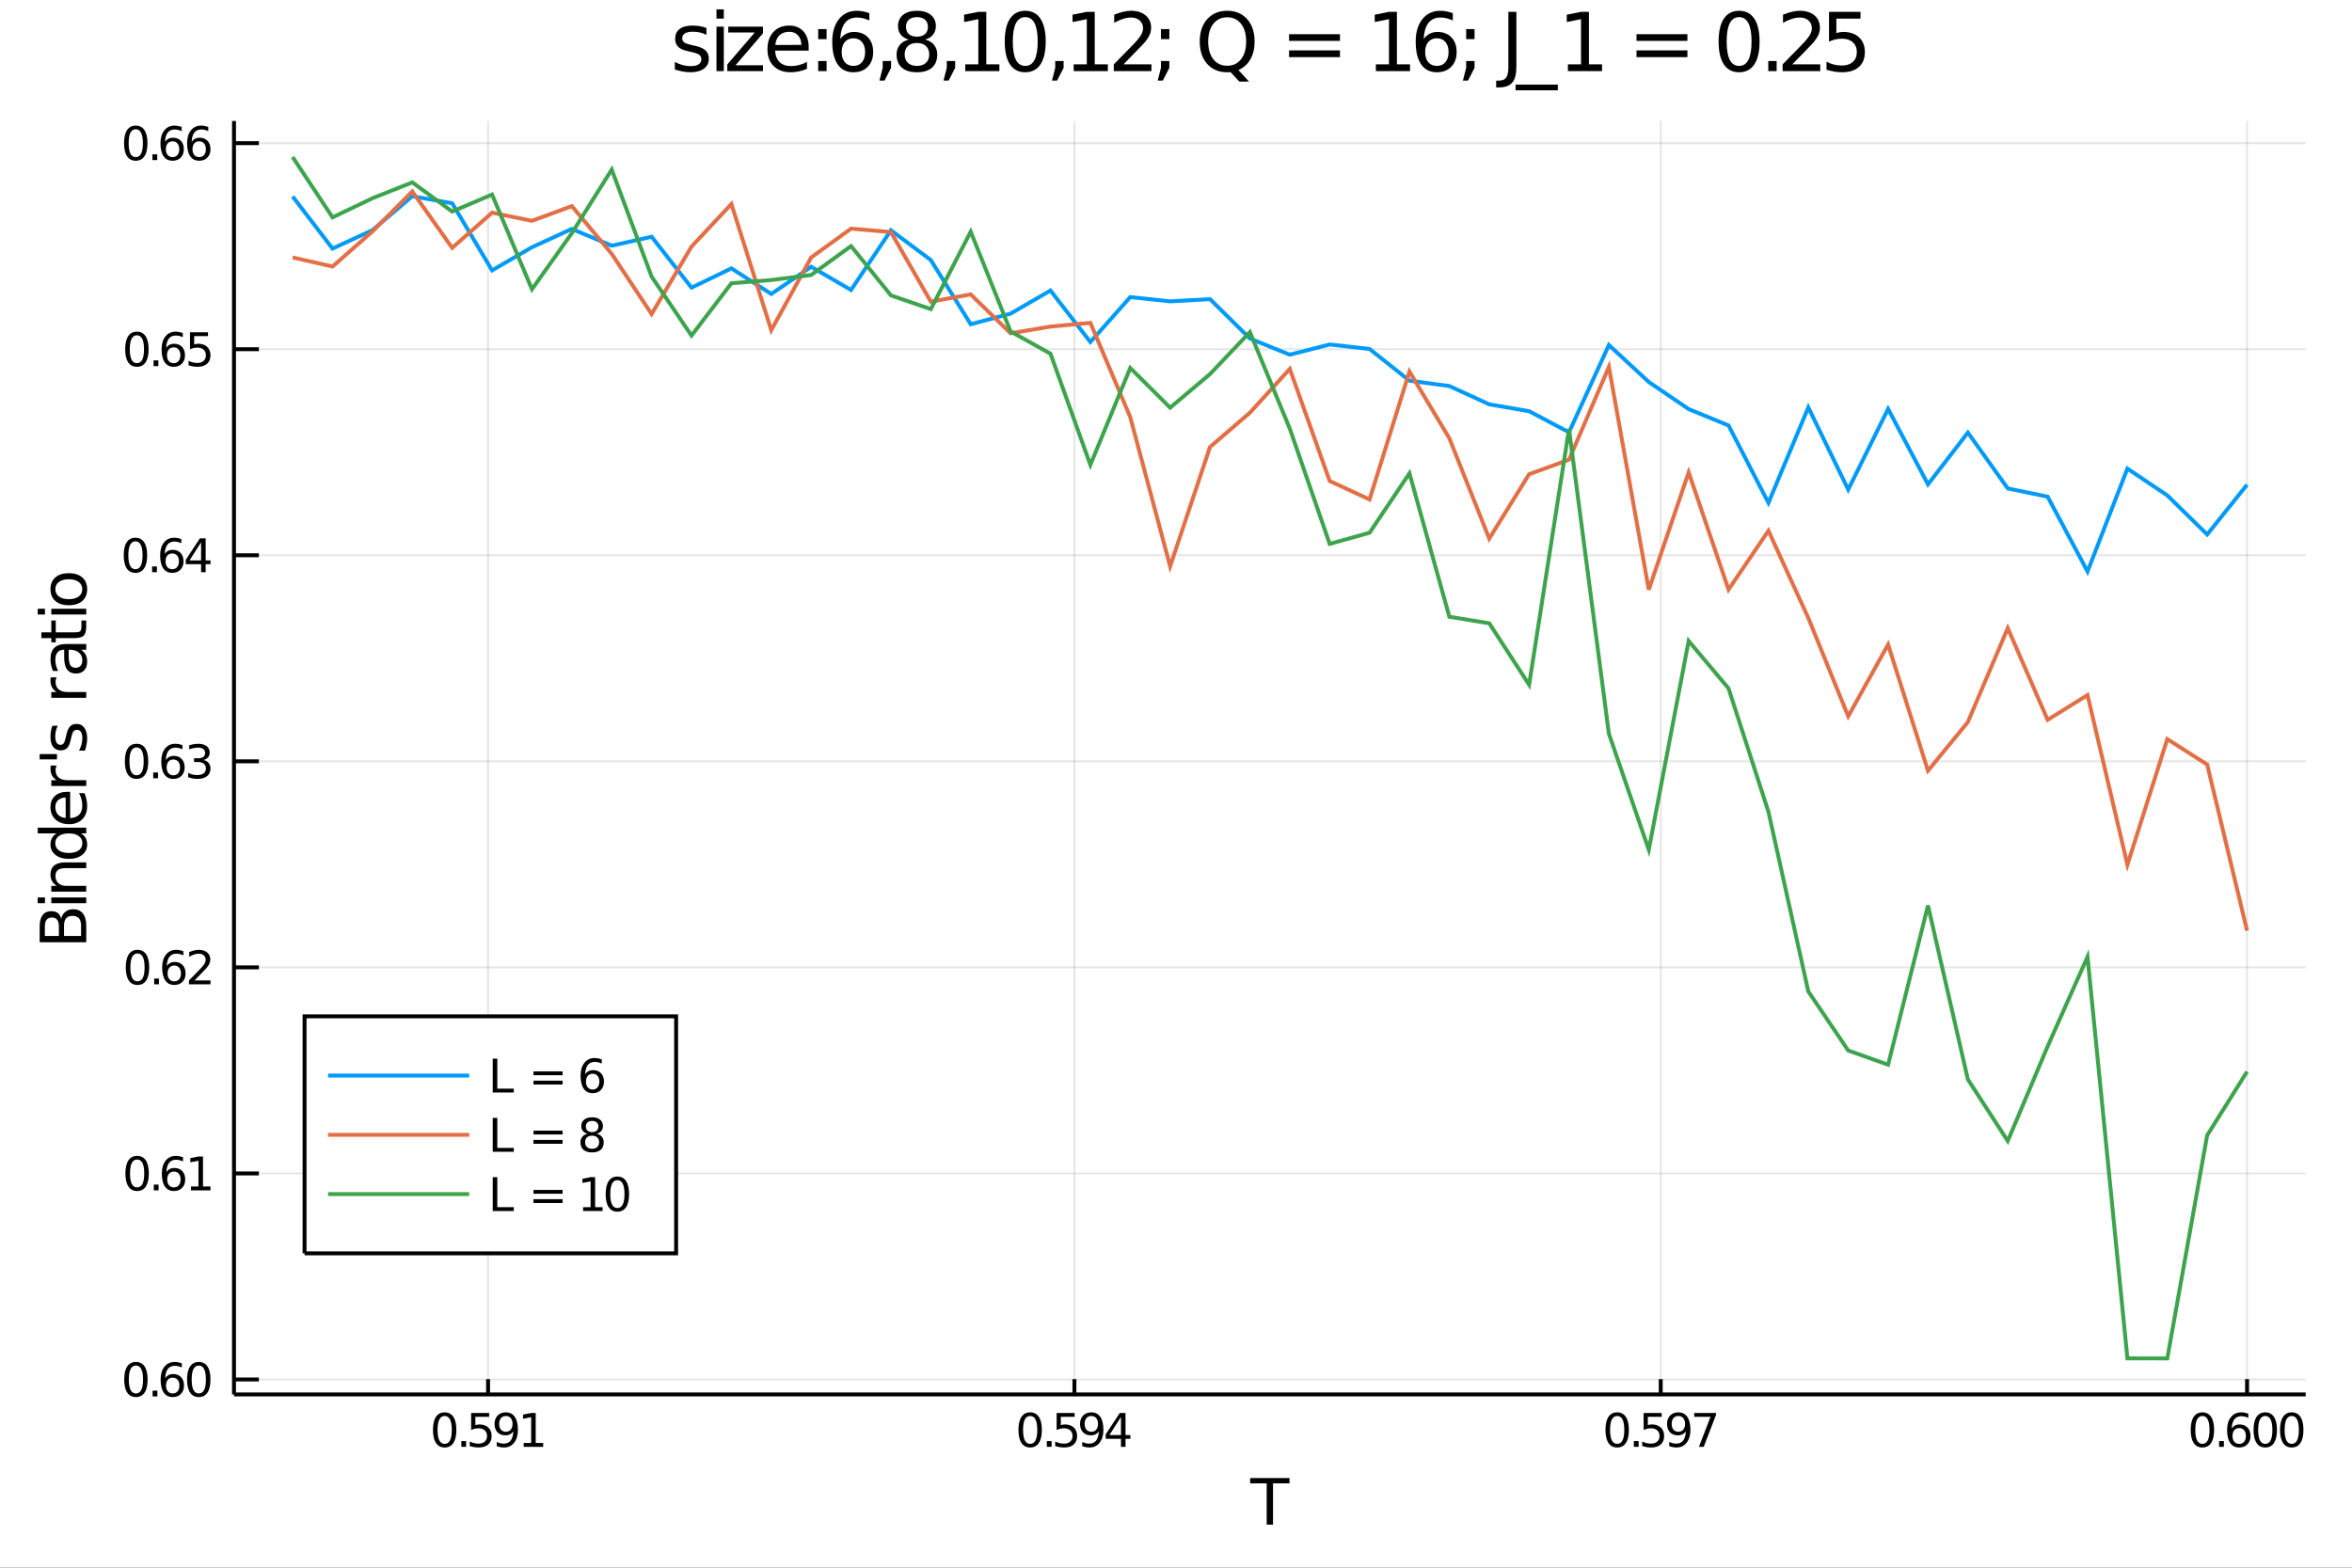 <?xml version="1.0" encoding="utf-8"?>
<svg xmlns="http://www.w3.org/2000/svg" xmlns:xlink="http://www.w3.org/1999/xlink" width="4800" height="3200" viewBox="0 0 19200 12800">
<rect x="0" y="0" width="19200" height="12800" fill="#333333" stroke="none"/>
<defs>
  <clipPath id="clip5000">
    <rect x="0" y="0" width="19200" height="12800"/>
  </clipPath>
</defs>
<path clip-path="url(#clip5000)" d="
M0 12800 L19200 12800 L19200 0 L0 0  Z
  " fill="#ffffff" fill-rule="evenodd" fill-opacity="1"/>
<defs>
  <clipPath id="clip5001">
    <rect x="3840" y="0" width="13441" height="12800"/>
  </clipPath>
</defs>
<path clip-path="url(#clip5000)" d="
M1910.23 11385.4 L18822 11385.4 L18822 987.777 L1910.23 987.777  Z
  " fill="#ffffff" fill-rule="evenodd" fill-opacity="1"/>
<defs>
  <clipPath id="clip5002">
    <rect x="1910" y="987" width="16913" height="10399"/>
  </clipPath>
</defs>
<polyline clip-path="url(#clip5002)" style="stroke:#000000; stroke-width:16; stroke-opacity:0.1; fill:none" points="
  3984.32,11385.4 3984.32,987.777 
  "/>
<polyline clip-path="url(#clip5002)" style="stroke:#000000; stroke-width:16; stroke-opacity:0.1; fill:none" points="
  8770.68,11385.4 8770.68,987.777 
  "/>
<polyline clip-path="url(#clip5002)" style="stroke:#000000; stroke-width:16; stroke-opacity:0.1; fill:none" points="
  13557,11385.4 13557,987.777 
  "/>
<polyline clip-path="url(#clip5002)" style="stroke:#000000; stroke-width:16; stroke-opacity:0.1; fill:none" points="
  18343.4,11385.4 18343.4,987.777 
  "/>
<polyline clip-path="url(#clip5002)" style="stroke:#000000; stroke-width:16; stroke-opacity:0.1; fill:none" points="
  1910.23,11263.3 18822,11263.3 
  "/>
<polyline clip-path="url(#clip5002)" style="stroke:#000000; stroke-width:16; stroke-opacity:0.1; fill:none" points="
  1910.23,9580.91 18822,9580.91 
  "/>
<polyline clip-path="url(#clip5002)" style="stroke:#000000; stroke-width:16; stroke-opacity:0.1; fill:none" points="
  1910.23,7898.49 18822,7898.49 
  "/>
<polyline clip-path="url(#clip5002)" style="stroke:#000000; stroke-width:16; stroke-opacity:0.1; fill:none" points="
  1910.23,6216.08 18822,6216.08 
  "/>
<polyline clip-path="url(#clip5002)" style="stroke:#000000; stroke-width:16; stroke-opacity:0.1; fill:none" points="
  1910.23,4533.66 18822,4533.66 
  "/>
<polyline clip-path="url(#clip5002)" style="stroke:#000000; stroke-width:16; stroke-opacity:0.1; fill:none" points="
  1910.23,2851.25 18822,2851.25 
  "/>
<polyline clip-path="url(#clip5002)" style="stroke:#000000; stroke-width:16; stroke-opacity:0.1; fill:none" points="
  1910.23,1168.83 18822,1168.83 
  "/>
<polyline clip-path="url(#clip5000)" style="stroke:#000000; stroke-width:32; stroke-opacity:1; fill:none" points="
  1910.23,11385.4 18822,11385.4 
  "/>
<polyline clip-path="url(#clip5000)" style="stroke:#000000; stroke-width:32; stroke-opacity:1; fill:none" points="
  1910.23,11385.4 1910.23,987.777 
  "/>
<polyline clip-path="url(#clip5000)" style="stroke:#000000; stroke-width:32; stroke-opacity:1; fill:none" points="
  3984.32,11385.4 3984.32,11260.7 
  "/>
<polyline clip-path="url(#clip5000)" style="stroke:#000000; stroke-width:32; stroke-opacity:1; fill:none" points="
  8770.68,11385.4 8770.68,11260.7 
  "/>
<polyline clip-path="url(#clip5000)" style="stroke:#000000; stroke-width:32; stroke-opacity:1; fill:none" points="
  13557,11385.4 13557,11260.7 
  "/>
<polyline clip-path="url(#clip5000)" style="stroke:#000000; stroke-width:32; stroke-opacity:1; fill:none" points="
  18343.4,11385.4 18343.4,11260.7 
  "/>
<polyline clip-path="url(#clip5000)" style="stroke:#000000; stroke-width:32; stroke-opacity:1; fill:none" points="
  1910.23,11263.3 2113.17,11263.3 
  "/>
<polyline clip-path="url(#clip5000)" style="stroke:#000000; stroke-width:32; stroke-opacity:1; fill:none" points="
  1910.23,9580.91 2113.17,9580.91 
  "/>
<polyline clip-path="url(#clip5000)" style="stroke:#000000; stroke-width:32; stroke-opacity:1; fill:none" points="
  1910.23,7898.49 2113.17,7898.49 
  "/>
<polyline clip-path="url(#clip5000)" style="stroke:#000000; stroke-width:32; stroke-opacity:1; fill:none" points="
  1910.23,6216.08 2113.17,6216.08 
  "/>
<polyline clip-path="url(#clip5000)" style="stroke:#000000; stroke-width:32; stroke-opacity:1; fill:none" points="
  1910.23,4533.66 2113.17,4533.66 
  "/>
<polyline clip-path="url(#clip5000)" style="stroke:#000000; stroke-width:32; stroke-opacity:1; fill:none" points="
  1910.23,2851.25 2113.17,2851.25 
  "/>
<polyline clip-path="url(#clip5000)" style="stroke:#000000; stroke-width:32; stroke-opacity:1; fill:none" points="
  1910.23,1168.83 2113.17,1168.83 
  "/>
<path clip-path="url(#clip5000)" d="M 0 0 M3629.97 11561.4 Q3601.08 11561.4 3586.45 11589.9 Q3572 11618.2 3572 11675.3 Q3572 11732.1 3586.45 11760.6 Q3601.08 11789 3629.97 11789 Q3659.04 11789 3673.49 11760.6 Q3688.11 11732.1 3688.11 11675.3 Q3688.11 11618.2 3673.49 11589.9 Q3659.04 11561.4 3629.97 11561.4 M3629.97 11531.7 Q3676.45 11531.7 3700.89 11568.6 Q3725.52 11605.3 3725.52 11675.3 Q3725.52 11745.1 3700.89 11781.9 Q3676.45 11818.6 3629.97 11818.6 Q3583.49 11818.6 3558.86 11781.9 Q3534.41 11745.1 3534.41 11675.3 Q3534.41 11605.3 3558.86 11568.6 Q3583.49 11531.7 3629.97 11531.7 Z" fill="#000000" fill-rule="evenodd" fill-opacity="1" /><path clip-path="url(#clip5000)" d="M 0 0 M3766.08 11766.2 L3805.15 11766.2 L3805.15 11813.2 L3766.08 11813.2 L3766.08 11766.2 Z" fill="#000000" fill-rule="evenodd" fill-opacity="1" /><path clip-path="url(#clip5000)" d="M 0 0 M3846.08 11536.7 L3992.93 11536.7 L3992.93 11568.2 L3880.34 11568.2 L3880.34 11636 Q3888.48 11633.2 3896.63 11631.9 Q3904.78 11630.4 3912.93 11630.4 Q3959.22 11630.4 3986.26 11655.8 Q4013.3 11681.2 4013.3 11724.5 Q4013.3 11769.1 3985.52 11794 Q3957.74 11818.6 3907.19 11818.6 Q3889.78 11818.6 3871.63 11815.6 Q3853.67 11812.7 3834.41 11806.7 L3834.41 11769.1 Q3851.08 11778.2 3868.85 11782.7 Q3886.63 11787.1 3906.45 11787.1 Q3938.48 11787.1 3957.19 11770.3 Q3975.89 11753.4 3975.89 11724.5 Q3975.89 11695.6 3957.19 11678.8 Q3938.48 11661.9 3906.45 11661.9 Q3891.45 11661.9 3876.45 11665.3 Q3861.63 11668.6 3846.08 11675.6 L3846.08 11536.7 Z" fill="#000000" fill-rule="evenodd" fill-opacity="1" /><path clip-path="url(#clip5000)" d="M 0 0 M4054.96 11807.5 L4054.96 11773.4 Q4069.04 11780.1 4083.48 11783.6 Q4097.93 11787.1 4111.82 11787.1 Q4148.85 11787.1 4168.3 11762.3 Q4187.93 11737.3 4190.7 11686.5 Q4179.96 11702.5 4163.48 11711 Q4147 11719.5 4127 11719.5 Q4085.52 11719.5 4061.26 11694.5 Q4037.19 11669.3 4037.19 11625.8 Q4037.19 11583.2 4062.37 11557.5 Q4087.56 11531.7 4129.41 11531.7 Q4177.37 11531.7 4202.56 11568.6 Q4227.93 11605.3 4227.93 11675.3 Q4227.93 11740.6 4196.82 11779.7 Q4165.89 11818.6 4113.48 11818.6 Q4099.41 11818.6 4084.96 11815.8 Q4070.52 11813 4054.96 11807.5 M4129.41 11690.3 Q4154.59 11690.3 4169.22 11673 Q4184.04 11655.8 4184.04 11625.8 Q4184.04 11596 4169.22 11578.8 Q4154.59 11561.4 4129.41 11561.4 Q4104.22 11561.4 4089.41 11578.8 Q4074.78 11596 4074.78 11625.8 Q4074.78 11655.8 4089.41 11673 Q4104.22 11690.3 4129.41 11690.3 Z" fill="#000000" fill-rule="evenodd" fill-opacity="1" /><path clip-path="url(#clip5000)" d="M 0 0 M4274.96 11781.7 L4336.07 11781.7 L4336.07 11570.8 L4269.59 11584.1 L4269.59 11550.1 L4335.7 11536.7 L4373.11 11536.7 L4373.11 11781.7 L4434.22 11781.7 L4434.22 11813.2 L4274.96 11813.2 L4274.96 11781.7 Z" fill="#000000" fill-rule="evenodd" fill-opacity="1" /><path clip-path="url(#clip5000)" d="M 0 0 M8409.48 11561.4 Q8380.59 11561.4 8365.96 11589.9 Q8351.52 11618.2 8351.52 11675.3 Q8351.52 11732.1 8365.96 11760.6 Q8380.59 11789 8409.48 11789 Q8438.55 11789 8453 11760.6 Q8467.63 11732.1 8467.63 11675.3 Q8467.63 11618.2 8453 11589.9 Q8438.55 11561.4 8409.48 11561.4 M8409.48 11531.7 Q8455.96 11531.7 8480.41 11568.6 Q8505.03 11605.3 8505.03 11675.3 Q8505.03 11745.1 8480.41 11781.9 Q8455.96 11818.6 8409.48 11818.6 Q8363 11818.6 8338.37 11781.9 Q8313.92 11745.1 8313.92 11675.3 Q8313.92 11605.3 8338.37 11568.6 Q8363 11531.7 8409.48 11531.7 Z" fill="#000000" fill-rule="evenodd" fill-opacity="1" /><path clip-path="url(#clip5000)" d="M 0 0 M8545.59 11766.2 L8584.66 11766.2 L8584.66 11813.2 L8545.59 11813.2 L8545.59 11766.2 Z" fill="#000000" fill-rule="evenodd" fill-opacity="1" /><path clip-path="url(#clip5000)" d="M 0 0 M8625.59 11536.7 L8772.44 11536.7 L8772.44 11568.2 L8659.85 11568.2 L8659.85 11636 Q8668 11633.2 8676.15 11631.9 Q8684.29 11630.4 8692.44 11630.4 Q8738.74 11630.4 8765.77 11655.8 Q8792.81 11681.2 8792.81 11724.5 Q8792.81 11769.1 8765.03 11794 Q8737.26 11818.6 8686.7 11818.6 Q8669.29 11818.6 8651.15 11815.6 Q8633.18 11812.7 8613.92 11806.7 L8613.92 11769.1 Q8630.59 11778.2 8648.37 11782.7 Q8666.15 11787.1 8685.96 11787.1 Q8718 11787.1 8736.7 11770.3 Q8755.4 11753.4 8755.4 11724.5 Q8755.4 11695.6 8736.7 11678.8 Q8718 11661.9 8685.96 11661.9 Q8670.96 11661.9 8655.96 11665.3 Q8641.15 11668.6 8625.59 11675.6 L8625.59 11536.7 Z" fill="#000000" fill-rule="evenodd" fill-opacity="1" /><path clip-path="url(#clip5000)" d="M 0 0 M8834.48 11807.5 L8834.48 11773.4 Q8848.55 11780.1 8863 11783.6 Q8877.44 11787.1 8891.33 11787.1 Q8928.37 11787.1 8947.81 11762.3 Q8967.44 11737.3 8970.22 11686.5 Q8959.48 11702.5 8943 11711 Q8926.51 11719.5 8906.51 11719.5 Q8865.03 11719.5 8840.77 11694.5 Q8816.7 11669.3 8816.7 11625.8 Q8816.7 11583.2 8841.88 11557.5 Q8867.07 11531.7 8908.92 11531.7 Q8956.88 11531.7 8982.07 11568.6 Q9007.44 11605.3 9007.44 11675.3 Q9007.44 11740.6 8976.33 11779.7 Q8945.4 11818.6 8893 11818.6 Q8878.92 11818.6 8864.48 11815.8 Q8850.03 11813 8834.48 11807.5 M8908.92 11690.3 Q8934.11 11690.3 8948.74 11673 Q8963.55 11655.8 8963.55 11625.8 Q8963.55 11596 8948.74 11578.8 Q8934.11 11561.4 8908.92 11561.4 Q8883.74 11561.4 8868.92 11578.8 Q8854.29 11596 8854.29 11625.8 Q8854.29 11655.8 8868.92 11673 Q8883.74 11690.3 8908.92 11690.3 Z" fill="#000000" fill-rule="evenodd" fill-opacity="1" /><path clip-path="url(#clip5000)" d="M 0 0 M9150.77 11569.3 L9056.33 11716.9 L9150.77 11716.9 L9150.77 11569.3 M9140.96 11536.7 L9187.99 11536.7 L9187.99 11716.9 L9227.44 11716.9 L9227.44 11748 L9187.99 11748 L9187.99 11813.2 L9150.77 11813.2 L9150.77 11748 L9025.96 11748 L9025.96 11711.9 L9140.96 11536.7 Z" fill="#000000" fill-rule="evenodd" fill-opacity="1" /><path clip-path="url(#clip5000)" d="M 0 0 M13201.4 11561.4 Q13172.5 11561.4 13157.9 11589.9 Q13143.4 11618.2 13143.4 11675.3 Q13143.4 11732.1 13157.9 11760.6 Q13172.5 11789 13201.4 11789 Q13230.5 11789 13244.9 11760.6 Q13259.5 11732.1 13259.5 11675.3 Q13259.5 11618.2 13244.9 11589.9 Q13230.5 11561.4 13201.4 11561.4 M13201.4 11531.7 Q13247.9 11531.7 13272.3 11568.6 Q13297 11605.3 13297 11675.3 Q13297 11745.1 13272.3 11781.9 Q13247.9 11818.6 13201.4 11818.6 Q13154.9 11818.6 13130.3 11781.9 Q13105.8 11745.1 13105.8 11675.3 Q13105.8 11605.3 13130.3 11568.6 Q13154.9 11531.7 13201.4 11531.7 Z" fill="#000000" fill-rule="evenodd" fill-opacity="1" /><path clip-path="url(#clip5000)" d="M 0 0 M13337.5 11766.2 L13376.6 11766.2 L13376.6 11813.2 L13337.5 11813.2 L13337.5 11766.2 Z" fill="#000000" fill-rule="evenodd" fill-opacity="1" /><path clip-path="url(#clip5000)" d="M 0 0 M13417.5 11536.7 L13564.4 11536.7 L13564.4 11568.2 L13451.8 11568.2 L13451.8 11636 Q13459.9 11633.2 13468.1 11631.9 Q13476.2 11630.4 13484.4 11630.4 Q13530.7 11630.4 13557.7 11655.8 Q13584.7 11681.2 13584.7 11724.5 Q13584.7 11769.1 13557 11794 Q13529.2 11818.6 13478.6 11818.6 Q13461.2 11818.6 13443.1 11815.6 Q13425.1 11812.7 13405.8 11806.7 L13405.8 11769.1 Q13422.5 11778.2 13440.3 11782.7 Q13458.1 11787.1 13477.9 11787.1 Q13509.9 11787.1 13528.6 11770.3 Q13547.3 11753.4 13547.3 11724.5 Q13547.3 11695.6 13528.6 11678.8 Q13509.9 11661.9 13477.9 11661.9 Q13462.9 11661.9 13447.9 11665.3 Q13433.1 11668.6 13417.5 11675.6 L13417.5 11536.7 Z" fill="#000000" fill-rule="evenodd" fill-opacity="1" /><path clip-path="url(#clip5000)" d="M 0 0 M13626.4 11807.5 L13626.4 11773.4 Q13640.5 11780.1 13654.9 11783.6 Q13669.4 11787.1 13683.2 11787.1 Q13720.3 11787.1 13739.7 11762.3 Q13759.4 11737.3 13762.1 11686.5 Q13751.4 11702.5 13734.9 11711 Q13718.4 11719.5 13698.4 11719.5 Q13657 11719.5 13632.7 11694.5 Q13608.6 11669.3 13608.6 11625.8 Q13608.6 11583.2 13633.8 11557.5 Q13659 11531.7 13700.8 11531.7 Q13748.8 11531.7 13774 11568.6 Q13799.4 11605.3 13799.4 11675.3 Q13799.4 11740.6 13768.2 11779.7 Q13737.3 11818.6 13684.9 11818.6 Q13670.8 11818.6 13656.4 11815.8 Q13642 11813 13626.4 11807.5 M13700.8 11690.3 Q13726 11690.3 13740.7 11673 Q13755.5 11655.8 13755.5 11625.8 Q13755.5 11596 13740.7 11578.8 Q13726 11561.4 13700.8 11561.4 Q13675.7 11561.4 13660.8 11578.8 Q13646.2 11596 13646.2 11625.8 Q13646.2 11655.8 13660.8 11673 Q13675.7 11690.3 13700.8 11690.3 Z" fill="#000000" fill-rule="evenodd" fill-opacity="1" /><path clip-path="url(#clip5000)" d="M 0 0 M13830.5 11536.7 L14008.2 11536.7 L14008.2 11552.7 L13907.9 11813.2 L13868.8 11813.2 L13963.2 11568.2 L13830.5 11568.2 L13830.5 11536.7 Z" fill="#000000" fill-rule="evenodd" fill-opacity="1" /><path clip-path="url(#clip5000)" d="M 0 0 M17978.8 11561.4 Q17949.9 11561.4 17935.3 11589.9 Q17920.8 11618.2 17920.8 11675.3 Q17920.8 11732.1 17935.3 11760.6 Q17949.9 11789 17978.8 11789 Q18007.9 11789 18022.3 11760.6 Q18036.9 11732.1 18036.9 11675.3 Q18036.9 11618.2 18022.3 11589.9 Q18007.9 11561.4 17978.8 11561.4 M17978.8 11531.7 Q18025.3 11531.7 18049.7 11568.6 Q18074.3 11605.3 18074.3 11675.3 Q18074.3 11745.1 18049.7 11781.9 Q18025.3 11818.6 17978.8 11818.6 Q17932.3 11818.6 17907.7 11781.9 Q17883.2 11745.1 17883.2 11675.3 Q17883.2 11605.3 17907.7 11568.6 Q17932.3 11531.7 17978.8 11531.7 Z" fill="#000000" fill-rule="evenodd" fill-opacity="1" /><path clip-path="url(#clip5000)" d="M 0 0 M18114.9 11766.2 L18154 11766.2 L18154 11813.2 L18114.9 11813.2 L18114.9 11766.2 Z" fill="#000000" fill-rule="evenodd" fill-opacity="1" /><path clip-path="url(#clip5000)" d="M 0 0 M18279.2 11660.1 Q18254 11660.1 18239.2 11677.3 Q18224.5 11694.5 18224.5 11724.5 Q18224.5 11754.3 18239.2 11771.7 Q18254 11789 18279.2 11789 Q18304.3 11789 18319 11771.7 Q18333.8 11754.3 18333.8 11724.5 Q18333.8 11694.5 18319 11677.3 Q18304.3 11660.1 18279.2 11660.1 M18353.4 11542.8 L18353.4 11576.9 Q18339.3 11570.3 18324.9 11566.7 Q18310.6 11563.2 18296.6 11563.2 Q18259.5 11563.2 18239.9 11588.2 Q18220.4 11613.2 18217.7 11663.8 Q18228.6 11647.7 18245.1 11639.1 Q18261.6 11630.4 18281.4 11630.4 Q18323 11630.4 18347.1 11655.8 Q18371.4 11681 18371.4 11724.5 Q18371.4 11767.1 18346.2 11792.8 Q18321 11818.6 18279.2 11818.6 Q18231.2 11818.6 18205.8 11781.9 Q18180.4 11745.1 18180.4 11675.3 Q18180.4 11609.7 18211.6 11570.8 Q18242.7 11531.7 18295.1 11531.7 Q18309.2 11531.7 18323.4 11534.5 Q18337.9 11537.3 18353.4 11542.8 Z" fill="#000000" fill-rule="evenodd" fill-opacity="1" /><path clip-path="url(#clip5000)" d="M 0 0 M18491.9 11561.4 Q18463 11561.4 18448.4 11589.9 Q18434 11618.2 18434 11675.3 Q18434 11732.1 18448.4 11760.6 Q18463 11789 18491.9 11789 Q18521 11789 18535.4 11760.6 Q18550.1 11732.1 18550.1 11675.3 Q18550.1 11618.2 18535.4 11589.9 Q18521 11561.4 18491.9 11561.4 M18491.9 11531.7 Q18538.4 11531.7 18562.9 11568.6 Q18587.5 11605.3 18587.5 11675.3 Q18587.5 11745.1 18562.9 11781.9 Q18538.4 11818.6 18491.9 11818.6 Q18445.4 11818.6 18420.8 11781.9 Q18396.4 11745.1 18396.4 11675.3 Q18396.4 11605.3 18420.8 11568.6 Q18445.4 11531.7 18491.9 11531.7 Z" fill="#000000" fill-rule="evenodd" fill-opacity="1" /><path clip-path="url(#clip5000)" d="M 0 0 M18708 11561.4 Q18679.1 11561.4 18664.5 11589.9 Q18650.1 11618.2 18650.1 11675.3 Q18650.1 11732.1 18664.5 11760.6 Q18679.1 11789 18708 11789 Q18737.1 11789 18751.6 11760.6 Q18766.2 11732.1 18766.2 11675.3 Q18766.2 11618.2 18751.6 11589.9 Q18737.1 11561.4 18708 11561.4 M18708 11531.7 Q18754.5 11531.7 18779 11568.6 Q18803.6 11605.3 18803.6 11675.3 Q18803.6 11745.1 18779 11781.9 Q18754.5 11818.6 18708 11818.6 Q18661.6 11818.6 18636.9 11781.9 Q18612.5 11745.1 18612.5 11675.3 Q18612.5 11605.3 18636.9 11568.6 Q18661.6 11531.7 18708 11531.7 Z" fill="#000000" fill-rule="evenodd" fill-opacity="1" /><path clip-path="url(#clip5000)" d="M 0 0 M1109.53 11149.7 Q1080.64 11149.7 1066.01 11178.2 Q1051.56 11206.6 1051.56 11263.6 Q1051.56 11320.5 1066.01 11349 Q1080.64 11377.3 1109.53 11377.3 Q1138.6 11377.3 1153.04 11349 Q1167.67 11320.5 1167.67 11263.6 Q1167.67 11206.6 1153.04 11178.2 Q1138.6 11149.7 1109.53 11149.7 M1109.53 11120.1 Q1156.01 11120.1 1180.45 11156.9 Q1205.08 11193.6 1205.08 11263.6 Q1205.08 11333.4 1180.45 11370.3 Q1156.01 11406.9 1109.53 11406.9 Q1063.04 11406.9 1038.41 11370.3 Q1013.97 11333.4 1013.97 11263.6 Q1013.97 11193.6 1038.41 11156.9 Q1063.04 11120.1 1109.53 11120.1 Z" fill="#000000" fill-rule="evenodd" fill-opacity="1" /><path clip-path="url(#clip5000)" d="M 0 0 M1245.64 11354.5 L1284.71 11354.5 L1284.71 11401.6 L1245.64 11401.6 L1245.64 11354.5 Z" fill="#000000" fill-rule="evenodd" fill-opacity="1" /><path clip-path="url(#clip5000)" d="M 0 0 M1409.89 11248.4 Q1384.71 11248.4 1369.89 11265.6 Q1355.26 11282.9 1355.26 11312.9 Q1355.26 11342.7 1369.89 11360.1 Q1384.71 11377.3 1409.89 11377.3 Q1435.08 11377.3 1449.71 11360.1 Q1464.52 11342.7 1464.52 11312.9 Q1464.52 11282.9 1449.71 11265.6 Q1435.08 11248.4 1409.89 11248.4 M1484.15 11131.2 L1484.15 11165.3 Q1470.08 11158.6 1455.63 11155.1 Q1441.38 11151.6 1427.3 11151.6 Q1390.26 11151.6 1370.63 11176.6 Q1351.19 11201.6 1348.41 11252.1 Q1359.34 11236 1375.82 11227.5 Q1392.3 11218.8 1412.12 11218.8 Q1453.78 11218.8 1477.86 11244.2 Q1502.12 11269.3 1502.12 11312.9 Q1502.12 11355.5 1476.93 11381.2 Q1451.75 11406.9 1409.89 11406.9 Q1361.93 11406.9 1336.56 11370.3 Q1311.19 11333.4 1311.19 11263.6 Q1311.19 11198 1342.3 11159.2 Q1373.41 11120.1 1425.82 11120.1 Q1439.89 11120.1 1454.15 11122.9 Q1468.6 11125.6 1484.15 11131.2 Z" fill="#000000" fill-rule="evenodd" fill-opacity="1" /><path clip-path="url(#clip5000)" d="M 0 0 M1622.67 11149.7 Q1593.78 11149.7 1579.15 11178.2 Q1564.71 11206.6 1564.71 11263.6 Q1564.71 11320.5 1579.15 11349 Q1593.78 11377.3 1622.67 11377.3 Q1651.74 11377.3 1666.19 11349 Q1680.82 11320.5 1680.82 11263.6 Q1680.82 11206.6 1666.19 11178.2 Q1651.74 11149.7 1622.67 11149.7 M1622.67 11120.1 Q1669.15 11120.1 1693.6 11156.9 Q1718.23 11193.6 1718.23 11263.6 Q1718.23 11333.4 1693.6 11370.3 Q1669.15 11406.9 1622.67 11406.9 Q1576.19 11406.9 1551.56 11370.3 Q1527.12 11333.4 1527.12 11263.6 Q1527.12 11193.6 1551.56 11156.9 Q1576.19 11120.1 1622.67 11120.1 Z" fill="#000000" fill-rule="evenodd" fill-opacity="1" /><path clip-path="url(#clip5000)" d="M 0 0 M1119.34 9467.3 Q1090.45 9467.3 1075.82 9495.82 Q1061.38 9524.15 1061.38 9581.19 Q1061.38 9638.04 1075.82 9666.56 Q1090.45 9694.89 1119.34 9694.89 Q1148.41 9694.89 1162.86 9666.56 Q1177.49 9638.04 1177.49 9581.19 Q1177.49 9524.15 1162.86 9495.82 Q1148.41 9467.3 1119.34 9467.3 M1119.34 9437.67 Q1165.82 9437.67 1190.27 9474.52 Q1214.89 9511.19 1214.89 9581.19 Q1214.89 9651 1190.27 9687.85 Q1165.82 9724.52 1119.34 9724.52 Q1072.86 9724.52 1048.23 9687.85 Q1023.78 9651 1023.78 9581.19 Q1023.78 9511.19 1048.23 9474.52 Q1072.86 9437.67 1119.34 9437.67 Z" fill="#000000" fill-rule="evenodd" fill-opacity="1" /><path clip-path="url(#clip5000)" d="M 0 0 M1255.45 9672.11 L1294.52 9672.11 L1294.52 9719.15 L1255.45 9719.15 L1255.45 9672.11 Z" fill="#000000" fill-rule="evenodd" fill-opacity="1" /><path clip-path="url(#clip5000)" d="M 0 0 M1419.71 9566 Q1394.52 9566 1379.71 9583.23 Q1365.08 9600.45 1365.08 9630.45 Q1365.08 9660.26 1379.71 9677.67 Q1394.52 9694.89 1419.71 9694.89 Q1444.89 9694.89 1459.52 9677.67 Q1474.34 9660.26 1474.34 9630.45 Q1474.34 9600.45 1459.52 9583.23 Q1444.89 9566 1419.71 9566 M1493.97 9448.78 L1493.97 9482.86 Q1479.89 9476.19 1465.45 9472.67 Q1451.19 9469.15 1437.12 9469.15 Q1400.08 9469.15 1380.45 9494.15 Q1361.01 9519.15 1358.23 9569.71 Q1369.15 9553.6 1385.63 9545.08 Q1402.12 9536.37 1421.93 9536.37 Q1463.6 9536.37 1487.67 9561.74 Q1511.93 9586.93 1511.93 9630.45 Q1511.93 9673.04 1486.75 9698.78 Q1461.56 9724.52 1419.71 9724.52 Q1371.75 9724.52 1346.38 9687.85 Q1321.01 9651 1321.01 9581.19 Q1321.01 9515.63 1352.12 9476.74 Q1383.23 9437.67 1435.63 9437.67 Q1449.71 9437.67 1463.97 9440.45 Q1478.41 9443.23 1493.97 9448.78 Z" fill="#000000" fill-rule="evenodd" fill-opacity="1" /><path clip-path="url(#clip5000)" d="M 0 0 M1558.97 9687.67 L1620.08 9687.67 L1620.08 9476.74 L1553.6 9490.08 L1553.6 9456 L1619.71 9442.67 L1657.11 9442.67 L1657.11 9687.67 L1718.23 9687.67 L1718.23 9719.15 L1558.97 9719.15 L1558.97 9687.67 Z" fill="#000000" fill-rule="evenodd" fill-opacity="1" /><path clip-path="url(#clip5000)" d="M 0 0 M1122.3 7784.88 Q1093.41 7784.88 1078.78 7813.4 Q1064.34 7841.74 1064.34 7898.77 Q1064.34 7955.62 1078.78 7984.14 Q1093.41 8012.48 1122.3 8012.48 Q1151.38 8012.48 1165.82 7984.14 Q1180.45 7955.62 1180.45 7898.77 Q1180.45 7841.74 1165.82 7813.4 Q1151.38 7784.88 1122.3 7784.88 M1122.3 7755.25 Q1168.78 7755.25 1193.23 7792.11 Q1217.86 7828.77 1217.86 7898.77 Q1217.86 7968.59 1193.23 8005.44 Q1168.78 8042.11 1122.3 8042.11 Q1075.82 8042.11 1051.19 8005.44 Q1026.75 7968.59 1026.75 7898.77 Q1026.75 7828.77 1051.19 7792.11 Q1075.82 7755.25 1122.3 7755.25 Z" fill="#000000" fill-rule="evenodd" fill-opacity="1" /><path clip-path="url(#clip5000)" d="M 0 0 M1258.41 7989.7 L1297.49 7989.7 L1297.49 8036.73 L1258.41 8036.73 L1258.41 7989.7 Z" fill="#000000" fill-rule="evenodd" fill-opacity="1" /><path clip-path="url(#clip5000)" d="M 0 0 M1422.67 7883.59 Q1397.49 7883.59 1382.67 7900.81 Q1368.04 7918.03 1368.04 7948.03 Q1368.04 7977.85 1382.67 7995.25 Q1397.49 8012.48 1422.67 8012.48 Q1447.86 8012.48 1462.49 7995.25 Q1477.3 7977.85 1477.3 7948.03 Q1477.3 7918.03 1462.49 7900.81 Q1447.86 7883.59 1422.67 7883.59 M1496.93 7766.37 L1496.93 7800.44 Q1482.86 7793.77 1468.41 7790.25 Q1454.15 7786.74 1440.08 7786.74 Q1403.04 7786.74 1383.41 7811.74 Q1363.97 7836.74 1361.19 7887.29 Q1372.12 7871.18 1388.6 7862.66 Q1405.08 7853.96 1424.89 7853.96 Q1466.56 7853.96 1490.63 7879.33 Q1514.89 7904.51 1514.89 7948.03 Q1514.89 7990.62 1489.71 8016.36 Q1464.52 8042.11 1422.67 8042.11 Q1374.71 8042.11 1349.34 8005.44 Q1323.97 7968.59 1323.97 7898.77 Q1323.97 7833.22 1355.08 7794.33 Q1386.19 7755.25 1438.6 7755.25 Q1452.67 7755.25 1466.93 7758.03 Q1481.38 7760.81 1496.93 7766.37 Z" fill="#000000" fill-rule="evenodd" fill-opacity="1" /><path clip-path="url(#clip5000)" d="M 0 0 M1587.67 8005.25 L1718.23 8005.25 L1718.23 8036.73 L1542.67 8036.73 L1542.67 8005.25 Q1563.97 7983.22 1600.63 7946.18 Q1637.49 7908.96 1646.93 7898.22 Q1664.89 7878.03 1671.93 7864.14 Q1679.15 7850.07 1679.15 7836.55 Q1679.15 7814.51 1663.6 7800.62 Q1648.23 7786.74 1623.41 7786.74 Q1605.82 7786.74 1586.19 7792.85 Q1566.74 7798.96 1544.52 7811.37 L1544.52 7773.59 Q1567.12 7764.51 1586.74 7759.88 Q1606.37 7755.25 1622.67 7755.25 Q1665.63 7755.25 1691.19 7776.74 Q1716.74 7798.22 1716.74 7834.14 Q1716.74 7851.18 1710.26 7866.55 Q1703.97 7881.74 1687.11 7902.48 Q1682.49 7907.85 1657.67 7933.59 Q1632.86 7959.14 1587.67 8005.25 Z" fill="#000000" fill-rule="evenodd" fill-opacity="1" /><path clip-path="url(#clip5000)" d="M 0 0 M1114.71 6102.47 Q1085.82 6102.47 1071.19 6130.99 Q1056.75 6159.32 1056.75 6216.36 Q1056.75 6273.21 1071.19 6301.73 Q1085.82 6330.06 1114.71 6330.06 Q1143.78 6330.06 1158.23 6301.73 Q1172.86 6273.21 1172.86 6216.36 Q1172.86 6159.32 1158.23 6130.99 Q1143.78 6102.47 1114.71 6102.47 M1114.71 6072.84 Q1161.19 6072.84 1185.64 6109.69 Q1210.27 6146.36 1210.27 6216.36 Q1210.27 6286.17 1185.64 6323.02 Q1161.19 6359.69 1114.71 6359.69 Q1068.23 6359.69 1043.6 6323.02 Q1019.16 6286.17 1019.16 6216.36 Q1019.16 6146.36 1043.6 6109.69 Q1068.23 6072.84 1114.71 6072.84 Z" fill="#000000" fill-rule="evenodd" fill-opacity="1" /><path clip-path="url(#clip5000)" d="M 0 0 M1250.82 6307.28 L1289.89 6307.28 L1289.89 6354.32 L1250.82 6354.32 L1250.82 6307.28 Z" fill="#000000" fill-rule="evenodd" fill-opacity="1" /><path clip-path="url(#clip5000)" d="M 0 0 M1415.08 6201.17 Q1389.89 6201.17 1375.08 6218.39 Q1360.45 6235.62 1360.45 6265.62 Q1360.45 6295.43 1375.08 6312.84 Q1389.89 6330.06 1415.08 6330.06 Q1440.26 6330.06 1454.89 6312.84 Q1469.71 6295.43 1469.71 6265.62 Q1469.71 6235.62 1454.89 6218.39 Q1440.26 6201.17 1415.08 6201.17 M1489.34 6083.95 L1489.34 6118.02 Q1475.26 6111.36 1460.82 6107.84 Q1446.56 6104.32 1432.49 6104.32 Q1395.45 6104.32 1375.82 6129.32 Q1356.38 6154.32 1353.6 6204.88 Q1364.52 6188.76 1381.01 6180.25 Q1397.49 6171.54 1417.3 6171.54 Q1458.97 6171.54 1483.04 6196.91 Q1507.3 6222.1 1507.3 6265.62 Q1507.3 6308.21 1482.12 6333.95 Q1456.93 6359.69 1415.08 6359.69 Q1367.12 6359.69 1341.75 6323.02 Q1316.38 6286.17 1316.38 6216.36 Q1316.38 6150.8 1347.49 6111.91 Q1378.6 6072.84 1431 6072.84 Q1445.08 6072.84 1459.34 6075.62 Q1473.78 6078.39 1489.34 6083.95 Z" fill="#000000" fill-rule="evenodd" fill-opacity="1" /><path clip-path="url(#clip5000)" d="M 0 0 M1661.19 6205.25 Q1688.04 6210.99 1703.04 6229.13 Q1718.23 6247.28 1718.23 6273.95 Q1718.23 6314.87 1690.08 6337.28 Q1661.93 6359.69 1610.08 6359.69 Q1592.67 6359.69 1574.15 6356.17 Q1555.82 6352.84 1536.19 6345.99 L1536.19 6309.87 Q1551.75 6318.95 1570.26 6323.58 Q1588.78 6328.21 1608.97 6328.21 Q1644.15 6328.21 1662.49 6314.32 Q1681 6300.43 1681 6273.95 Q1681 6249.5 1663.78 6235.8 Q1646.74 6221.91 1616.19 6221.91 L1583.97 6221.91 L1583.97 6191.17 L1617.67 6191.17 Q1645.26 6191.17 1659.89 6180.25 Q1674.52 6169.13 1674.52 6148.39 Q1674.52 6127.1 1659.34 6115.8 Q1644.34 6104.32 1616.19 6104.32 Q1600.82 6104.32 1583.23 6107.65 Q1565.63 6110.99 1544.52 6118.02 L1544.52 6084.69 Q1565.82 6078.76 1584.34 6075.8 Q1603.04 6072.84 1619.52 6072.84 Q1662.11 6072.84 1686.93 6092.28 Q1711.74 6111.54 1711.74 6144.51 Q1711.74 6167.47 1698.6 6183.39 Q1685.45 6199.13 1661.19 6205.25 Z" fill="#000000" fill-rule="evenodd" fill-opacity="1" /><path clip-path="url(#clip5000)" d="M 0 0 M1105.64 4420.05 Q1076.75 4420.05 1062.12 4448.57 Q1047.67 4476.9 1047.67 4533.94 Q1047.67 4590.79 1062.12 4619.31 Q1076.75 4647.64 1105.64 4647.64 Q1134.71 4647.64 1149.15 4619.31 Q1163.78 4590.79 1163.78 4533.94 Q1163.78 4476.9 1149.15 4448.57 Q1134.71 4420.05 1105.64 4420.05 M1105.64 4390.42 Q1152.12 4390.42 1176.56 4427.27 Q1201.19 4463.94 1201.19 4533.94 Q1201.19 4603.76 1176.56 4640.61 Q1152.12 4677.27 1105.64 4677.27 Q1059.16 4677.27 1034.53 4640.61 Q1010.08 4603.76 1010.08 4533.94 Q1010.08 4463.94 1034.53 4427.27 Q1059.16 4390.42 1105.64 4390.42 Z" fill="#000000" fill-rule="evenodd" fill-opacity="1" /><path clip-path="url(#clip5000)" d="M 0 0 M1241.75 4624.87 L1280.82 4624.87 L1280.82 4671.9 L1241.75 4671.9 L1241.75 4624.87 Z" fill="#000000" fill-rule="evenodd" fill-opacity="1" /><path clip-path="url(#clip5000)" d="M 0 0 M1406.01 4518.76 Q1380.82 4518.76 1366.01 4535.98 Q1351.38 4553.2 1351.38 4583.2 Q1351.38 4613.01 1366.01 4630.42 Q1380.82 4647.64 1406.01 4647.64 Q1431.19 4647.64 1445.82 4630.42 Q1460.63 4613.01 1460.63 4583.2 Q1460.63 4553.2 1445.82 4535.98 Q1431.19 4518.76 1406.01 4518.76 M1480.26 4401.53 L1480.26 4435.61 Q1466.19 4428.94 1451.75 4425.42 Q1437.49 4421.9 1423.41 4421.9 Q1386.38 4421.9 1366.75 4446.9 Q1347.3 4471.9 1344.52 4522.46 Q1355.45 4506.35 1371.93 4497.83 Q1388.41 4489.13 1408.23 4489.13 Q1449.89 4489.13 1473.97 4514.5 Q1498.23 4539.68 1498.23 4583.2 Q1498.23 4625.79 1473.04 4651.53 Q1447.86 4677.27 1406.01 4677.27 Q1358.04 4677.27 1332.67 4640.61 Q1307.3 4603.76 1307.3 4533.94 Q1307.3 4468.39 1338.41 4429.5 Q1369.52 4390.42 1421.93 4390.42 Q1436 4390.42 1450.26 4393.2 Q1464.71 4395.98 1480.26 4401.53 Z" fill="#000000" fill-rule="evenodd" fill-opacity="1" /><path clip-path="url(#clip5000)" d="M 0 0 M1641.56 4428.02 L1547.12 4575.61 L1641.56 4575.61 L1641.56 4428.02 M1631.74 4395.42 L1678.78 4395.42 L1678.78 4575.61 L1718.23 4575.61 L1718.23 4606.72 L1678.78 4606.72 L1678.78 4671.9 L1641.56 4671.9 L1641.56 4606.72 L1516.75 4606.72 L1516.75 4570.61 L1631.74 4395.42 Z" fill="#000000" fill-rule="evenodd" fill-opacity="1" /><path clip-path="url(#clip5000)" d="M 0 0 M1117.49 2737.64 Q1088.6 2737.64 1073.97 2766.15 Q1059.53 2794.49 1059.53 2851.52 Q1059.53 2908.38 1073.97 2936.89 Q1088.6 2965.23 1117.49 2965.23 Q1146.56 2965.23 1161.01 2936.89 Q1175.64 2908.38 1175.64 2851.52 Q1175.64 2794.49 1161.01 2766.15 Q1146.56 2737.64 1117.49 2737.64 M1117.49 2708.01 Q1163.97 2708.01 1188.41 2744.86 Q1213.04 2781.53 1213.04 2851.52 Q1213.04 2921.34 1188.41 2958.19 Q1163.97 2994.86 1117.49 2994.86 Q1071.01 2994.86 1046.38 2958.19 Q1021.93 2921.34 1021.93 2851.52 Q1021.93 2781.53 1046.38 2744.86 Q1071.01 2708.01 1117.49 2708.01 Z" fill="#000000" fill-rule="evenodd" fill-opacity="1" /><path clip-path="url(#clip5000)" d="M 0 0 M1253.6 2942.45 L1292.67 2942.45 L1292.67 2989.49 L1253.6 2989.49 L1253.6 2942.45 Z" fill="#000000" fill-rule="evenodd" fill-opacity="1" /><path clip-path="url(#clip5000)" d="M 0 0 M1417.86 2836.34 Q1392.67 2836.34 1377.86 2853.56 Q1363.23 2870.78 1363.23 2900.78 Q1363.23 2930.6 1377.86 2948.01 Q1392.67 2965.23 1417.86 2965.23 Q1443.04 2965.23 1457.67 2948.01 Q1472.49 2930.6 1472.49 2900.78 Q1472.49 2870.78 1457.67 2853.56 Q1443.04 2836.34 1417.86 2836.34 M1492.12 2719.12 L1492.12 2753.19 Q1478.04 2746.53 1463.6 2743.01 Q1449.34 2739.49 1435.26 2739.49 Q1398.23 2739.49 1378.6 2764.49 Q1359.15 2789.49 1356.38 2840.04 Q1367.3 2823.93 1383.78 2815.41 Q1400.26 2806.71 1420.08 2806.71 Q1461.75 2806.71 1485.82 2832.08 Q1510.08 2857.27 1510.08 2900.78 Q1510.08 2943.38 1484.89 2969.12 Q1459.71 2994.86 1417.86 2994.86 Q1369.89 2994.86 1344.52 2958.19 Q1319.15 2921.34 1319.15 2851.52 Q1319.15 2785.97 1350.26 2747.08 Q1381.38 2708.01 1433.78 2708.01 Q1447.86 2708.01 1462.12 2710.78 Q1476.56 2713.56 1492.12 2719.12 Z" fill="#000000" fill-rule="evenodd" fill-opacity="1" /><path clip-path="url(#clip5000)" d="M 0 0 M1551 2713.01 L1697.86 2713.01 L1697.86 2744.49 L1585.26 2744.49 L1585.26 2812.27 Q1593.41 2809.49 1601.56 2808.19 Q1609.71 2806.71 1617.86 2806.71 Q1664.15 2806.71 1691.19 2832.08 Q1718.23 2857.45 1718.23 2900.78 Q1718.23 2945.41 1690.45 2970.23 Q1662.67 2994.86 1612.12 2994.86 Q1594.71 2994.86 1576.56 2991.89 Q1558.6 2988.93 1539.34 2983.01 L1539.34 2945.41 Q1556 2954.49 1573.78 2958.93 Q1591.56 2963.38 1611.37 2963.38 Q1643.41 2963.38 1662.11 2946.52 Q1680.82 2929.67 1680.82 2900.78 Q1680.82 2871.89 1662.11 2855.04 Q1643.41 2838.19 1611.37 2838.19 Q1596.37 2838.19 1581.37 2841.52 Q1566.56 2844.86 1551 2851.89 L1551 2713.01 Z" fill="#000000" fill-rule="evenodd" fill-opacity="1" /><path clip-path="url(#clip5000)" d="M 0 0 M1108.23 1055.22 Q1079.34 1055.22 1064.71 1083.74 Q1050.27 1112.07 1050.27 1169.11 Q1050.27 1225.96 1064.71 1254.48 Q1079.34 1282.81 1108.23 1282.81 Q1137.3 1282.81 1151.75 1254.48 Q1166.38 1225.96 1166.38 1169.11 Q1166.38 1112.07 1151.75 1083.74 Q1137.3 1055.22 1108.23 1055.22 M1108.23 1025.59 Q1154.71 1025.59 1179.15 1062.44 Q1203.78 1099.11 1203.78 1169.11 Q1203.78 1238.92 1179.15 1275.77 Q1154.71 1312.44 1108.23 1312.44 Q1061.75 1312.44 1037.12 1275.77 Q1012.67 1238.92 1012.67 1169.11 Q1012.67 1099.11 1037.12 1062.44 Q1061.75 1025.59 1108.23 1025.59 Z" fill="#000000" fill-rule="evenodd" fill-opacity="1" /><path clip-path="url(#clip5000)" d="M 0 0 M1244.34 1260.03 L1283.41 1260.03 L1283.41 1307.07 L1244.34 1307.07 L1244.34 1260.03 Z" fill="#000000" fill-rule="evenodd" fill-opacity="1" /><path clip-path="url(#clip5000)" d="M 0 0 M1408.6 1153.92 Q1383.41 1153.92 1368.6 1171.15 Q1353.97 1188.37 1353.97 1218.37 Q1353.97 1248.18 1368.6 1265.59 Q1383.41 1282.81 1408.6 1282.81 Q1433.78 1282.81 1448.41 1265.59 Q1463.23 1248.18 1463.23 1218.37 Q1463.23 1188.37 1448.41 1171.15 Q1433.78 1153.92 1408.6 1153.92 M1482.86 1036.7 L1482.86 1070.78 Q1468.78 1064.11 1454.34 1060.59 Q1440.08 1057.07 1426 1057.07 Q1388.97 1057.07 1369.34 1082.07 Q1349.89 1107.07 1347.12 1157.63 Q1358.04 1141.52 1374.52 1133 Q1391.01 1124.29 1410.82 1124.29 Q1452.49 1124.29 1476.56 1149.66 Q1500.82 1174.85 1500.82 1218.37 Q1500.82 1260.96 1475.63 1286.7 Q1450.45 1312.44 1408.6 1312.44 Q1360.63 1312.44 1335.26 1275.77 Q1309.89 1238.92 1309.89 1169.11 Q1309.89 1103.55 1341.01 1064.66 Q1372.12 1025.59 1424.52 1025.59 Q1438.6 1025.59 1452.86 1028.37 Q1467.3 1031.15 1482.86 1036.7 Z" fill="#000000" fill-rule="evenodd" fill-opacity="1" /><path clip-path="url(#clip5000)" d="M 0 0 M1626 1153.92 Q1600.82 1153.92 1586 1171.15 Q1571.37 1188.37 1571.37 1218.37 Q1571.37 1248.18 1586 1265.59 Q1600.82 1282.81 1626 1282.81 Q1651.19 1282.81 1665.82 1265.59 Q1680.63 1248.18 1680.63 1218.37 Q1680.63 1188.37 1665.82 1171.15 Q1651.19 1153.92 1626 1153.92 M1700.26 1036.7 L1700.26 1070.78 Q1686.19 1064.11 1671.74 1060.59 Q1657.49 1057.07 1643.41 1057.07 Q1606.37 1057.07 1586.74 1082.07 Q1567.3 1107.07 1564.52 1157.63 Q1575.45 1141.52 1591.93 1133 Q1608.41 1124.29 1628.23 1124.29 Q1669.89 1124.29 1693.97 1149.66 Q1718.23 1174.85 1718.23 1218.37 Q1718.23 1260.96 1693.04 1286.7 Q1667.86 1312.44 1626 1312.44 Q1578.04 1312.44 1552.67 1275.77 Q1527.3 1238.92 1527.3 1169.11 Q1527.3 1103.55 1558.41 1064.66 Q1589.52 1025.59 1641.93 1025.59 Q1656 1025.59 1670.26 1028.37 Q1684.71 1031.15 1700.26 1036.7 Z" fill="#000000" fill-rule="evenodd" fill-opacity="1" /><path clip-path="url(#clip5000)" d="M 0 0 M5766.9 228.341 L5766.9 284.73 Q5741.62 271.767 5714.4 265.286 Q5687.18 258.804 5658.01 258.804 Q5613.62 258.804 5591.25 272.415 Q5569.22 286.026 5569.22 313.248 Q5569.22 333.989 5585.1 345.98 Q5600.98 357.646 5648.94 368.341 L5669.36 372.878 Q5732.87 386.489 5759.45 411.442 Q5786.35 436.072 5786.35 480.47 Q5786.35 531.025 5746.16 560.516 Q5706.3 590.006 5636.3 590.006 Q5607.13 590.006 5575.38 584.173 Q5543.94 578.664 5508.94 567.321 L5508.94 505.747 Q5542 522.923 5574.08 531.673 Q5606.16 540.099 5637.6 540.099 Q5679.73 540.099 5702.41 525.84 Q5725.1 511.257 5725.1 485.007 Q5725.1 460.701 5708.57 447.738 Q5692.37 434.775 5636.95 422.785 L5616.21 417.924 Q5560.79 406.257 5536.16 382.276 Q5511.53 357.97 5511.53 315.841 Q5511.53 264.637 5547.83 236.767 Q5584.13 208.897 5650.88 208.897 Q5683.94 208.897 5713.11 213.758 Q5742.27 218.619 5766.9 228.341 Z" fill="#000000" fill-rule="evenodd" fill-opacity="1" /><path clip-path="url(#clip5000)" d="M 0 0 M5848.89 217.647 L5908.52 217.647 L5908.52 580.608 L5848.89 580.608 L5848.89 217.647 M5848.89 76.351 L5908.52 76.351 L5908.52 151.86 L5848.89 151.86 L5848.89 76.351 Z" fill="#000000" fill-rule="evenodd" fill-opacity="1" /><path clip-path="url(#clip5000)" d="M 0 0 M5945.14 217.647 L6228.38 217.647 L6228.38 272.091 L6004.12 532.969 L6228.38 532.969 L6228.38 580.608 L5937.04 580.608 L5937.04 526.164 L6161.3 265.286 L5945.14 265.286 L5945.14 217.647 Z" fill="#000000" fill-rule="evenodd" fill-opacity="1" /><path clip-path="url(#clip5000)" d="M 0 0 M6601.39 384.22 L6601.39 413.387 L6327.22 413.387 Q6331.11 474.96 6364.17 507.368 Q6397.55 539.451 6456.85 539.451 Q6491.2 539.451 6523.29 531.025 Q6555.69 522.599 6587.45 505.747 L6587.45 562.136 Q6555.37 575.747 6521.67 582.877 Q6487.96 590.006 6453.29 590.006 Q6366.44 590.006 6315.56 539.451 Q6265 488.896 6265 402.692 Q6265 313.572 6312.96 261.397 Q6361.25 208.897 6442.92 208.897 Q6516.16 208.897 6558.61 256.212 Q6601.39 303.202 6601.39 384.22 M6541.76 366.72 Q6541.11 317.785 6514.21 288.619 Q6487.64 259.452 6443.56 259.452 Q6393.66 259.452 6363.52 287.647 Q6333.7 315.841 6329.17 367.044 L6541.76 366.72 Z" fill="#000000" fill-rule="evenodd" fill-opacity="1" /><path clip-path="url(#clip5000)" d="M 0 0 M6679.17 498.294 L6747.54 498.294 L6747.54 580.608 L6679.17 580.608 L6679.17 498.294 M6679.17 237.415 L6747.54 237.415 L6747.54 319.73 L6679.17 319.73 L6679.17 237.415 Z" fill="#000000" fill-rule="evenodd" fill-opacity="1" /><path clip-path="url(#clip5000)" d="M 0 0 M6966.62 312.6 Q6922.54 312.6 6896.62 342.739 Q6871.02 372.878 6871.02 425.377 Q6871.02 477.553 6896.62 508.016 Q6922.54 538.155 6966.62 538.155 Q7010.69 538.155 7036.29 508.016 Q7062.22 477.553 7062.22 425.377 Q7062.22 372.878 7036.29 342.739 Q7010.69 312.6 6966.62 312.6 M7096.57 107.462 L7096.57 167.092 Q7071.94 155.425 7046.66 149.268 Q7021.71 143.11 6997.08 143.11 Q6932.27 143.11 6897.91 186.86 Q6863.89 230.61 6859.03 319.082 Q6878.15 290.887 6906.99 275.98 Q6935.83 260.749 6970.51 260.749 Q7043.42 260.749 7085.55 305.147 Q7128.01 349.22 7128.01 425.377 Q7128.01 499.914 7083.93 544.96 Q7039.86 590.006 6966.62 590.006 Q6882.68 590.006 6838.28 525.84 Q6793.89 461.349 6793.89 339.174 Q6793.89 224.453 6848.33 156.397 Q6902.78 88.018 6994.49 88.018 Q7019.12 88.018 7044.07 92.879 Q7069.35 97.74 7096.57 107.462 Z" fill="#000000" fill-rule="evenodd" fill-opacity="1" /><path clip-path="url(#clip5000)" d="M 0 0 M7205.78 498.294 L7274.16 498.294 L7274.16 554.034 L7221.01 657.737 L7179.21 657.737 L7205.78 554.034 L7205.78 498.294 Z" fill="#000000" fill-rule="evenodd" fill-opacity="1" /><path clip-path="url(#clip5000)" d="M 0 0 M7485.13 350.841 Q7438.47 350.841 7411.57 375.794 Q7384.99 400.748 7384.99 444.498 Q7384.99 488.247 7411.57 513.201 Q7438.47 538.155 7485.13 538.155 Q7531.8 538.155 7558.7 513.201 Q7585.6 487.923 7585.6 444.498 Q7585.6 400.748 7558.7 375.794 Q7532.12 350.841 7485.13 350.841 M7419.67 322.97 Q7377.54 312.6 7353.88 283.758 Q7330.55 254.915 7330.55 213.434 Q7330.55 155.425 7371.71 121.722 Q7413.19 88.018 7485.13 88.018 Q7557.4 88.018 7598.56 121.722 Q7639.72 155.425 7639.72 213.434 Q7639.72 254.915 7616.06 283.758 Q7592.73 312.6 7550.92 322.97 Q7598.23 333.989 7624.48 366.072 Q7651.06 398.155 7651.06 444.498 Q7651.06 514.821 7607.96 552.414 Q7565.18 590.006 7485.13 590.006 Q7405.09 590.006 7361.99 552.414 Q7319.21 514.821 7319.21 444.498 Q7319.21 398.155 7345.78 366.072 Q7372.36 333.989 7419.67 322.97 M7395.69 219.591 Q7395.69 257.184 7419.02 278.249 Q7442.68 299.313 7485.13 299.313 Q7527.26 299.313 7550.92 278.249 Q7574.9 257.184 7574.9 219.591 Q7574.9 181.999 7550.92 160.934 Q7527.26 139.87 7485.13 139.87 Q7442.68 139.87 7419.02 160.934 Q7395.69 181.999 7395.69 219.591 Z" fill="#000000" fill-rule="evenodd" fill-opacity="1" /><path clip-path="url(#clip5000)" d="M 0 0 M7728.84 498.294 L7797.22 498.294 L7797.22 554.034 L7744.07 657.737 L7702.26 657.737 L7728.84 554.034 L7728.84 498.294 Z" fill="#000000" fill-rule="evenodd" fill-opacity="1" /><path clip-path="url(#clip5000)" d="M 0 0 M7879.53 525.516 L7986.47 525.516 L7986.47 156.397 L7870.13 179.731 L7870.13 120.101 L7985.83 96.768 L8051.29 96.768 L8051.29 525.516 L8158.23 525.516 L8158.23 580.608 L7879.53 580.608 L7879.53 525.516 Z" fill="#000000" fill-rule="evenodd" fill-opacity="1" /><path clip-path="url(#clip5000)" d="M 0 0 M8369.2 139.87 Q8318.65 139.87 8293.05 189.777 Q8267.77 239.36 8267.77 339.174 Q8267.77 438.664 8293.05 488.571 Q8318.65 538.155 8369.2 538.155 Q8420.08 538.155 8445.36 488.571 Q8470.96 438.664 8470.96 339.174 Q8470.96 239.36 8445.36 189.777 Q8420.08 139.87 8369.2 139.87 M8369.2 88.018 Q8450.54 88.018 8493.32 152.508 Q8536.42 216.675 8536.42 339.174 Q8536.42 461.349 8493.32 525.84 Q8450.54 590.006 8369.2 590.006 Q8287.86 590.006 8244.76 525.84 Q8201.98 461.349 8201.98 339.174 Q8201.98 216.675 8244.76 152.508 Q8287.86 88.018 8369.2 88.018 Z" fill="#000000" fill-rule="evenodd" fill-opacity="1" /><path clip-path="url(#clip5000)" d="M 0 0 M8614.2 498.294 L8682.58 498.294 L8682.58 554.034 L8629.43 657.737 L8587.63 657.737 L8614.2 554.034 L8614.2 498.294 Z" fill="#000000" fill-rule="evenodd" fill-opacity="1" /><path clip-path="url(#clip5000)" d="M 0 0 M8764.9 525.516 L8871.84 525.516 L8871.84 156.397 L8755.5 179.731 L8755.5 120.101 L8871.19 96.768 L8936.65 96.768 L8936.65 525.516 L9043.6 525.516 L9043.6 580.608 L8764.9 580.608 L8764.9 525.516 Z" fill="#000000" fill-rule="evenodd" fill-opacity="1" /><path clip-path="url(#clip5000)" d="M 0 0 M9170.96 525.516 L9399.43 525.516 L9399.43 580.608 L9092.21 580.608 L9092.21 525.516 Q9129.48 486.951 9193.64 422.137 Q9258.13 356.998 9274.66 338.202 Q9306.1 302.878 9318.41 278.573 Q9331.05 253.943 9331.05 230.286 Q9331.05 191.721 9303.83 167.416 Q9276.93 143.11 9233.5 143.11 Q9202.72 143.11 9168.37 153.805 Q9134.34 164.499 9095.45 186.212 L9095.45 120.101 Q9134.99 104.222 9169.34 96.12 Q9203.69 88.018 9232.21 88.018 Q9307.39 88.018 9352.11 125.61 Q9396.84 163.203 9396.84 226.073 Q9396.84 255.888 9385.49 282.786 Q9374.48 309.359 9344.98 345.656 Q9336.88 355.054 9293.46 400.1 Q9250.03 444.822 9170.96 525.516 Z" fill="#000000" fill-rule="evenodd" fill-opacity="1" /><path clip-path="url(#clip5000)" d="M 0 0 M9477.21 237.415 L9545.59 237.415 L9545.59 319.73 L9477.21 319.73 L9477.21 237.415 M9477.21 498.294 L9545.59 498.294 L9545.59 554.034 L9492.44 657.737 L9450.63 657.737 L9477.21 554.034 L9477.21 498.294 Z" fill="#000000" fill-rule="evenodd" fill-opacity="1" /><path clip-path="url(#clip5000)" d="M 0 0 M10018.1 141.166 Q9946.79 141.166 9904.66 194.314 Q9862.85 247.462 9862.85 339.174 Q9862.85 430.563 9904.66 483.71 Q9946.79 536.858 10018.1 536.858 Q10089.4 536.858 10130.9 483.71 Q10172.7 430.563 10172.7 339.174 Q10172.7 247.462 10130.9 194.314 Q10089.4 141.166 10018.1 141.166 M10109.8 571.858 L10196 666.163 L10116.9 666.163 L10045.3 588.71 Q10034.6 589.358 10028.8 589.682 Q10023.3 590.006 10018.1 590.006 Q9916 590.006 9854.75 521.951 Q9793.82 453.572 9793.82 339.174 Q9793.82 224.453 9854.75 156.397 Q9916 88.018 10018.1 88.018 Q10119.8 88.018 10180.8 156.397 Q10241.7 224.453 10241.7 339.174 Q10241.7 423.433 10207.7 483.386 Q10174 543.34 10109.8 571.858 Z" fill="#000000" fill-rule="evenodd" fill-opacity="1" /><path clip-path="url(#clip5000)" d="M 0 0 M10523 279.221 L10938.4 279.221 L10938.4 333.665 L10523 333.665 L10523 279.221 M10523 411.442 L10938.4 411.442 L10938.4 466.535 L10523 466.535 L10523 411.442 Z" fill="#000000" fill-rule="evenodd" fill-opacity="1" /><path clip-path="url(#clip5000)" d="M 0 0 M11231.7 525.516 L11338.7 525.516 L11338.7 156.397 L11222.3 179.731 L11222.3 120.101 L11338 96.768 L11403.5 96.768 L11403.5 525.516 L11510.4 525.516 L11510.4 580.608 L11231.7 580.608 L11231.7 525.516 Z" fill="#000000" fill-rule="evenodd" fill-opacity="1" /><path clip-path="url(#clip5000)" d="M 0 0 M11729.5 312.6 Q11685.4 312.6 11659.5 342.739 Q11633.9 372.878 11633.9 425.377 Q11633.9 477.553 11659.5 508.016 Q11685.4 538.155 11729.5 538.155 Q11773.6 538.155 11799.2 508.016 Q11825.1 477.553 11825.1 425.377 Q11825.1 372.878 11799.2 342.739 Q11773.6 312.6 11729.5 312.6 M11859.5 107.462 L11859.5 167.092 Q11834.8 155.425 11809.6 149.268 Q11784.6 143.11 11760 143.11 Q11695.2 143.11 11660.8 186.86 Q11626.8 230.61 11621.9 319.082 Q11641 290.887 11669.9 275.98 Q11698.7 260.749 11733.4 260.749 Q11806.3 260.749 11848.4 305.147 Q11890.9 349.22 11890.9 425.377 Q11890.9 499.914 11846.8 544.96 Q11802.7 590.006 11729.5 590.006 Q11645.6 590.006 11601.2 525.84 Q11556.8 461.349 11556.8 339.174 Q11556.8 224.453 11611.2 156.397 Q11665.7 88.018 11757.4 88.018 Q11782 88.018 11807 92.879 Q11832.2 97.74 11859.5 107.462 Z" fill="#000000" fill-rule="evenodd" fill-opacity="1" /><path clip-path="url(#clip5000)" d="M 0 0 M11968.7 237.415 L12037.1 237.415 L12037.1 319.73 L11968.7 319.73 L11968.7 237.415 M11968.7 498.294 L12037.1 498.294 L12037.1 554.034 L11983.9 657.737 L11942.1 657.737 L11968.7 554.034 L11968.7 498.294 Z" fill="#000000" fill-rule="evenodd" fill-opacity="1" /><path clip-path="url(#clip5000)" d="M 0 0 M12313.2 96.768 L12378.6 96.768 L12378.6 546.904 Q12378.6 634.404 12345.2 673.941 Q12312.2 713.478 12238.6 713.478 L12213.7 713.478 L12213.7 658.385 L12234.1 658.385 Q12277.5 658.385 12295.3 634.08 Q12313.2 609.775 12313.2 546.904 L12313.2 96.768 Z" fill="#000000" fill-rule="evenodd" fill-opacity="1" /><path clip-path="url(#clip5000)" d="M 0 0 M12717 690.793 L12717 737.135 L12372.1 737.135 L12372.1 690.793 L12717 690.793 Z" fill="#000000" fill-rule="evenodd" fill-opacity="1" /><path clip-path="url(#clip5000)" d="M 0 0 M12799.3 525.516 L12906.2 525.516 L12906.2 156.397 L12789.9 179.731 L12789.9 120.101 L12905.6 96.768 L12971 96.768 L12971 525.516 L13078 525.516 L13078 580.608 L12799.3 580.608 L12799.3 525.516 Z" fill="#000000" fill-rule="evenodd" fill-opacity="1" /><path clip-path="url(#clip5000)" d="M 0 0 M13359.3 279.221 L13774.7 279.221 L13774.7 333.665 L13359.3 333.665 L13359.3 279.221 M13359.3 411.442 L13774.7 411.442 L13774.7 466.535 L13359.3 466.535 L13359.3 411.442 Z" fill="#000000" fill-rule="evenodd" fill-opacity="1" /><path clip-path="url(#clip5000)" d="M 0 0 M14196.7 139.87 Q14146.1 139.87 14120.5 189.777 Q14095.2 239.36 14095.2 339.174 Q14095.2 438.664 14120.5 488.571 Q14146.1 538.155 14196.7 538.155 Q14247.6 538.155 14272.8 488.571 Q14298.4 438.664 14298.4 339.174 Q14298.4 239.36 14272.8 189.777 Q14247.6 139.87 14196.7 139.87 M14196.7 88.018 Q14278 88.018 14320.8 152.508 Q14363.9 216.675 14363.9 339.174 Q14363.9 461.349 14320.8 525.84 Q14278 590.006 14196.7 590.006 Q14115.3 590.006 14072.2 525.84 Q14029.5 461.349 14029.5 339.174 Q14029.5 216.675 14072.2 152.508 Q14115.3 88.018 14196.7 88.018 Z" fill="#000000" fill-rule="evenodd" fill-opacity="1" /><path clip-path="url(#clip5000)" d="M 0 0 M14434.9 498.294 L14503.2 498.294 L14503.2 580.608 L14434.9 580.608 L14434.9 498.294 Z" fill="#000000" fill-rule="evenodd" fill-opacity="1" /><path clip-path="url(#clip5000)" d="M 0 0 M14630.6 525.516 L14859.1 525.516 L14859.1 580.608 L14551.9 580.608 L14551.9 525.516 Q14589.1 486.951 14653.3 422.137 Q14717.8 356.998 14734.3 338.202 Q14765.7 302.878 14778.1 278.573 Q14790.7 253.943 14790.7 230.286 Q14790.7 191.721 14763.5 167.416 Q14736.6 143.11 14693.2 143.11 Q14662.4 143.11 14628 153.805 Q14594 164.499 14555.1 186.212 L14555.1 120.101 Q14594.6 104.222 14629 96.12 Q14663.3 88.018 14691.9 88.018 Q14767 88.018 14811.8 125.61 Q14856.5 163.203 14856.5 226.073 Q14856.5 255.888 14845.1 282.786 Q14834.1 309.359 14804.6 345.656 Q14796.5 355.054 14753.1 400.1 Q14709.7 444.822 14630.6 525.516 Z" fill="#000000" fill-rule="evenodd" fill-opacity="1" /><path clip-path="url(#clip5000)" d="M 0 0 M14930.7 96.768 L15187.7 96.768 L15187.7 151.86 L14990.6 151.86 L14990.6 270.471 Q15004.9 265.61 15019.2 263.341 Q15033.4 260.749 15047.7 260.749 Q15128.7 260.749 15176 305.147 Q15223.3 349.544 15223.3 425.377 Q15223.3 503.479 15174.7 546.904 Q15126.1 590.006 15037.6 590.006 Q15007.2 590.006 14975.4 584.821 Q14944 579.636 14910.3 569.265 L14910.3 503.479 Q14939.4 519.358 14970.6 527.136 Q15001.7 534.914 15036.3 534.914 Q15092.4 534.914 15125.1 505.423 Q15157.9 475.933 15157.9 425.377 Q15157.9 374.822 15125.1 345.331 Q15092.4 315.841 15036.3 315.841 Q15010.1 315.841 14983.8 321.674 Q14957.9 327.508 14930.7 339.822 L14930.7 96.768 Z" fill="#000000" fill-rule="evenodd" fill-opacity="1" /><path clip-path="url(#clip5000)" d="M 0 0 M10205.3 12068.2 L10526.9 12068.2 L10526.9 12111.5 L10392 12111.5 L10392 12448.4 L10340.3 12448.4 L10340.3 12111.5 L10205.3 12111.5 L10205.3 12068.2 Z" fill="#000000" fill-rule="evenodd" fill-opacity="1" /><path clip-path="url(#clip5000)" d="M 0 0 M522.483 7641.94 L661.765 7641.94 L661.765 7559.44 Q661.765 7517.93 644.705 7498.07 Q627.39 7477.96 591.997 7477.96 Q556.349 7477.96 539.543 7498.07 Q522.483 7517.93 522.483 7559.44 L522.483 7641.94 M366.142 7641.94 L480.724 7641.94 L480.724 7565.8 Q480.724 7528.12 466.72 7509.78 Q452.461 7491.2 423.433 7491.2 Q394.66 7491.2 380.401 7509.78 Q366.142 7528.12 366.142 7565.8 L366.142 7641.94 M323.873 7693.37 L323.873 7561.98 Q323.873 7503.16 348.318 7471.33 Q372.762 7439.51 417.831 7439.51 Q452.715 7439.51 473.34 7455.8 Q493.965 7472.1 499.058 7503.67 Q507.206 7465.73 533.178 7444.85 Q558.895 7423.72 597.599 7423.72 Q648.524 7423.72 676.279 7458.35 Q704.033 7492.98 704.033 7556.89 L704.033 7693.37 L323.873 7693.37 Z" fill="#000000" fill-rule="evenodd" fill-opacity="1" /><path clip-path="url(#clip5000)" d="M 0 0 M418.85 7374.58 L418.85 7327.72 L704.033 7327.72 L704.033 7374.58 L418.85 7374.58 M307.832 7374.58 L307.832 7327.72 L367.16 7327.72 L367.16 7374.58 L307.832 7374.58 Z" fill="#000000" fill-rule="evenodd" fill-opacity="1" /><path clip-path="url(#clip5000)" d="M 0 0 M531.905 7041.52 L704.033 7041.52 L704.033 7088.37 L533.432 7088.37 Q492.946 7088.37 472.831 7104.16 Q452.715 7119.95 452.715 7151.52 Q452.715 7189.46 476.905 7211.36 Q501.095 7233.26 542.854 7233.26 L704.033 7233.26 L704.033 7280.36 L418.85 7280.36 L418.85 7233.26 L463.155 7233.26 Q437.437 7216.45 424.706 7193.79 Q411.975 7170.87 411.975 7141.08 Q411.975 7091.94 442.53 7066.73 Q472.831 7041.52 531.905 7041.52 Z" fill="#000000" fill-rule="evenodd" fill-opacity="1" /><path clip-path="url(#clip5000)" d="M 0 0 M462.136 6804.72 L307.832 6804.72 L307.832 6757.87 L704.033 6757.87 L704.033 6804.72 L661.256 6804.72 Q686.719 6819.49 699.195 6842.15 Q711.417 6864.56 711.417 6896.13 Q711.417 6947.82 670.168 6980.41 Q628.918 7012.75 561.696 7012.75 Q494.474 7012.75 453.224 6980.41 Q411.975 6947.82 411.975 6896.13 Q411.975 6864.56 424.451 6842.15 Q436.674 6819.49 462.136 6804.72 M561.696 6964.37 Q613.386 6964.37 642.922 6943.24 Q672.205 6921.85 672.205 6884.67 Q672.205 6847.5 642.922 6826.11 Q613.386 6804.72 561.696 6804.72 Q510.007 6804.72 480.724 6826.11 Q451.187 6847.5 451.187 6884.67 Q451.187 6921.85 480.724 6943.24 Q510.007 6964.37 561.696 6964.37 Z" fill="#000000" fill-rule="evenodd" fill-opacity="1" /><path clip-path="url(#clip5000)" d="M 0 0 M549.729 6464.79 L572.645 6464.79 L572.645 6680.2 Q621.024 6677.15 646.487 6651.18 Q671.695 6624.95 671.695 6578.35 Q671.695 6551.36 665.075 6526.15 Q658.455 6500.69 645.214 6475.74 L689.519 6475.74 Q700.214 6500.95 705.816 6527.43 Q711.417 6553.91 711.417 6581.15 Q711.417 6649.39 671.695 6689.37 Q631.973 6729.09 564.242 6729.09 Q494.22 6729.09 453.224 6691.41 Q411.975 6653.47 411.975 6589.3 Q411.975 6531.76 449.15 6498.4 Q486.071 6464.79 549.729 6464.79 M535.979 6511.64 Q497.53 6512.15 474.613 6533.28 Q451.697 6554.16 451.697 6588.79 Q451.697 6628.01 473.849 6651.69 Q496.002 6675.11 536.233 6678.68 L535.979 6511.64 Z" fill="#000000" fill-rule="evenodd" fill-opacity="1" /><path clip-path="url(#clip5000)" d="M 0 0 M462.646 6250.39 Q458.062 6258.29 456.025 6267.71 Q453.734 6276.87 453.734 6288.08 Q453.734 6327.8 479.706 6349.19 Q505.423 6370.32 553.803 6370.32 L704.033 6370.32 L704.033 6417.43 L418.85 6417.43 L418.85 6370.32 L463.155 6370.32 Q437.183 6355.55 424.706 6331.87 Q411.975 6308.19 411.975 6274.33 Q411.975 6269.49 412.739 6263.63 Q413.248 6257.78 414.521 6250.65 L462.646 6250.39 Z" fill="#000000" fill-rule="evenodd" fill-opacity="1" /><path clip-path="url(#clip5000)" d="M 0 0 M323.873 6156.94 L465.192 6156.94 L465.192 6200.23 L323.873 6200.23 L323.873 6156.94 Z" fill="#000000" fill-rule="evenodd" fill-opacity="1" /><path clip-path="url(#clip5000)" d="M 0 0 M427.252 5926 L471.558 5926 Q461.373 5945.86 456.28 5967.25 Q451.187 5988.63 451.187 6011.55 Q451.187 6046.44 461.882 6064 Q472.576 6081.32 493.965 6081.32 Q510.261 6081.32 519.682 6068.84 Q528.849 6056.37 537.252 6018.68 L540.817 6002.64 Q551.511 5952.73 571.117 5931.85 Q590.469 5910.72 625.353 5910.72 Q665.075 5910.72 688.246 5942.29 Q711.417 5973.61 711.417 6028.61 Q711.417 6051.53 706.834 6076.48 Q702.505 6101.18 693.594 6128.68 L645.214 6128.68 Q658.709 6102.71 665.584 6077.5 Q672.205 6052.29 672.205 6027.59 Q672.205 5994.49 661.001 5976.67 Q649.543 5958.84 628.918 5958.84 Q609.821 5958.84 599.636 5971.83 Q589.451 5984.56 580.029 6028.1 L576.21 6044.4 Q567.043 6087.94 548.201 6107.29 Q529.104 6126.64 496.002 6126.64 Q455.771 6126.64 433.873 6098.12 Q411.975 6069.61 411.975 6017.15 Q411.975 5991.18 415.794 5968.26 Q419.613 5945.35 427.252 5926 Z" fill="#000000" fill-rule="evenodd" fill-opacity="1" /><path clip-path="url(#clip5000)" d="M 0 0 M462.646 5530.56 Q458.062 5538.45 456.025 5547.87 Q453.734 5557.04 453.734 5568.24 Q453.734 5607.97 479.706 5629.35 Q505.423 5650.49 553.803 5650.49 L704.033 5650.49 L704.033 5697.59 L418.85 5697.59 L418.85 5650.49 L463.155 5650.49 Q437.183 5635.72 424.706 5612.04 Q411.975 5588.36 411.975 5554.49 Q411.975 5549.66 412.739 5543.8 Q413.248 5537.94 414.521 5530.81 L462.646 5530.56 Z" fill="#000000" fill-rule="evenodd" fill-opacity="1" /><path clip-path="url(#clip5000)" d="M 0 0 M560.678 5351.81 Q560.678 5408.59 573.664 5430.49 Q586.65 5452.39 617.969 5452.39 Q642.922 5452.39 657.691 5436.09 Q672.205 5419.54 672.205 5391.28 Q672.205 5352.32 644.705 5328.89 Q616.95 5305.21 571.117 5305.21 L560.678 5305.21 L560.678 5351.81 M541.326 5258.36 L704.033 5258.36 L704.033 5305.21 L660.746 5305.21 Q686.719 5321.25 699.195 5345.19 Q711.417 5369.12 711.417 5403.75 Q711.417 5447.55 686.973 5473.52 Q662.274 5499.24 621.024 5499.24 Q572.9 5499.24 548.455 5467.16 Q524.011 5434.82 524.011 5370.91 L524.011 5305.21 L519.428 5305.21 Q487.09 5305.21 469.521 5326.6 Q451.697 5347.74 451.697 5386.18 Q451.697 5410.63 457.553 5433.8 Q463.41 5456.97 475.122 5478.36 L431.836 5478.36 Q421.905 5452.64 417.067 5428.45 Q411.975 5404.26 411.975 5381.35 Q411.975 5319.47 444.058 5288.92 Q476.141 5258.36 541.326 5258.36 Z" fill="#000000" fill-rule="evenodd" fill-opacity="1" /><path clip-path="url(#clip5000)" d="M 0 0 M337.878 5162.87 L418.85 5162.87 L418.85 5066.37 L455.261 5066.37 L455.261 5162.87 L610.075 5162.87 Q644.96 5162.87 654.89 5153.45 Q664.821 5143.78 664.821 5114.5 L664.821 5066.37 L704.033 5066.37 L704.033 5114.5 Q704.033 5168.73 683.918 5189.36 Q663.547 5209.98 610.075 5209.98 L455.261 5209.98 L455.261 5244.36 L418.85 5244.36 L418.85 5209.98 L337.878 5209.98 L337.878 5162.87 Z" fill="#000000" fill-rule="evenodd" fill-opacity="1" /><path clip-path="url(#clip5000)" d="M 0 0 M418.85 5017.23 L418.85 4970.38 L704.033 4970.38 L704.033 5017.23 L418.85 5017.23 M307.832 5017.23 L307.832 4970.38 L367.16 4970.38 L367.16 5017.23 L307.832 5017.23 Z" fill="#000000" fill-rule="evenodd" fill-opacity="1" /><path clip-path="url(#clip5000)" d="M 0 0 M451.697 4810.72 Q451.697 4848.41 481.234 4870.31 Q510.516 4892.21 561.696 4892.21 Q612.876 4892.21 642.413 4870.56 Q671.695 4848.66 671.695 4810.72 Q671.695 4773.29 642.159 4751.4 Q612.622 4729.5 561.696 4729.5 Q511.025 4729.5 481.488 4751.4 Q451.697 4773.29 451.697 4810.72 M411.975 4810.72 Q411.975 4749.61 451.697 4714.73 Q491.419 4679.85 561.696 4679.85 Q631.719 4679.85 671.695 4714.73 Q711.417 4749.61 711.417 4810.72 Q711.417 4872.09 671.695 4906.97 Q631.719 4941.6 561.696 4941.6 Q491.419 4941.6 451.697 4906.97 Q411.975 4872.09 411.975 4810.72 Z" fill="#000000" fill-rule="evenodd" fill-opacity="1" /><polyline clip-path="url(#clip5002)" style="stroke:#009af9; stroke-width:32; stroke-opacity:1; fill:none" points="
  2388.86,1604.12 2714.47,2029.61 3040.07,1879.43 3365.67,1602.23 3691.27,1659.78 4016.88,2207.54 4342.48,2018.68 4668.08,1869.13 4993.69,2006.14 5319.29,1933.04 
  5644.89,2348.54 5970.5,2191.39 6296.1,2400.08 6621.7,2178.31 6947.3,2367.79 7272.91,1880.15 7598.51,2123.31 7924.11,2647.38 8249.72,2560.8 8575.32,2372.07 
  8900.92,2792.5 9226.53,2425.67 9552.13,2460.54 9877.73,2442.42 10203.3,2764.12 10528.9,2896 10854.5,2812.79 11180.1,2849.24 11505.7,3108.14 11831.4,3152.1 
  12157,3301.25 12482.6,3357.43 12808.2,3529.46 13133.8,2817.02 13459.4,3118.95 13785,3340.2 14110.6,3473.94 14436.2,4105.7 14761.8,3326.53 15087.4,3997.3 
  15413,3338.82 15738.6,3954.42 16064.2,3532.11 16389.8,3987.99 16715.4,4055.22 17041,4666.1 17366.6,3826.29 17692.2,4044.9 18017.8,4363.88 18343.4,3957.48 
  
  "/>
<polyline clip-path="url(#clip5002)" style="stroke:#e26f46; stroke-width:32; stroke-opacity:1; fill:none" points="
  2388.86,2101.94 2714.47,2176.12 3040.07,1889.93 3365.67,1563.33 3691.27,2023.7 4016.88,1736.67 4342.48,1802.9 4668.08,1682.97 4993.69,2072.76 5319.29,2564.06 
  5644.89,2013.7 5970.5,1665.67 6296.1,2696.08 6621.7,2102.46 6947.3,1866.76 7272.91,1895.06 7598.51,2463.09 7924.11,2403.73 8249.72,2721.26 8575.32,2666.35 
  8900.92,2636.02 9226.53,3405.83 9552.13,4624.12 9877.73,3649.53 10203.3,3369.66 10528.9,3012.13 10854.5,3927.2 11180.1,4078.24 11505.7,3033.47 11831.4,3578.64 
  12157,4397.46 12482.6,3872 12808.2,3753.19 13133.8,2995.99 13459.4,4814.4 13785,3856.81 14110.6,4813.79 14436.2,4333.43 14761.8,5045.59 15087.4,5848.77 
  15413,5262.38 15738.6,6292.95 16064.2,5895.53 16389.8,5128.72 16715.4,5877.4 17041,5675.14 17366.6,7060.48 17692.2,6034.99 18017.8,6242.36 18343.4,7598.88 
  
  "/>
<polyline clip-path="url(#clip5002)" style="stroke:#3da44d; stroke-width:32; stroke-opacity:1; fill:none" points="
  2388.86,1282.05 2714.47,1774.83 3040.07,1618.87 3365.67,1489.06 3691.27,1727.32 4016.88,1588.5 4342.48,2361.78 4668.08,1903.93 4993.69,1384.57 5319.29,2258.57 
  5644.89,2740.11 5970.5,2312.63 6296.1,2286.29 6621.7,2245.42 6947.3,2009.22 7272.91,2411.8 7598.51,2523.97 7924.11,1891.37 8249.72,2706.24 8575.32,2887.92 
  8900.92,3795.35 9226.53,3004.59 9552.13,3328.74 9877.73,3054.08 10203.3,2711.42 10528.9,3499.65 10854.5,4440.81 11180.1,4349.73 11505.7,3864.5 11831.4,5035.87 
  12157,5089.09 12482.6,5590.7 12808.2,3502.31 13133.8,5990.95 13459.4,6937.84 13785,5233.18 14110.6,5620.99 14436.2,6628.22 14761.8,8095.03 15087.4,8577.2 
  15413,8693.42 15738.6,7393.57 16064.2,8813.06 16389.8,9316.12 16715.4,8543.38 17041,7811.87 17366.6,11090.7 17692.2,11091.2 18017.8,9269.66 18343.4,8749.48 
  
  "/>
<path clip-path="url(#clip5000)" d="
M2486.23 10233.4 L5519.37 10233.4 L5519.37 8298.08 L2486.23 8298.08  Z
  " fill="#ffffff" fill-rule="evenodd" fill-opacity="1"/>
<polyline clip-path="url(#clip5000)" style="stroke:#000000; stroke-width:32; stroke-opacity:1; fill:none" points="
  2486.23,10233.4 5519.37,10233.4 5519.37,8298.08 2486.23,8298.08 2486.23,10233.4 
  "/>
<polyline clip-path="url(#clip5000)" style="stroke:#009af9; stroke-width:32; stroke-opacity:1; fill:none" points="
  2678.23,8781.92 3830.23,8781.92 
  "/>
<path clip-path="url(#clip5000)" d="M 0 0 M4022.23 8643.68 L4059.63 8643.68 L4059.63 8888.68 L4194.26 8888.68 L4194.26 8920.16 L4022.23 8920.16 L4022.23 8643.68 Z" fill="#000000" fill-rule="evenodd" fill-opacity="1" /><path clip-path="url(#clip5000)" d="M 0 0 M4355 8747.94 L4592.41 8747.94 L4592.41 8779.05 L4355 8779.05 L4355 8747.94 M4355 8823.49 L4592.41 8823.49 L4592.41 8854.97 L4355 8854.97 L4355 8823.49 Z" fill="#000000" fill-rule="evenodd" fill-opacity="1" /><path clip-path="url(#clip5000)" d="M 0 0 M4838.15 8767.01 Q4812.96 8767.01 4798.15 8784.23 Q4783.52 8801.46 4783.52 8831.46 Q4783.52 8861.27 4798.15 8878.68 Q4812.96 8895.9 4838.15 8895.9 Q4863.33 8895.9 4877.96 8878.68 Q4892.78 8861.27 4892.78 8831.46 Q4892.78 8801.46 4877.96 8784.23 Q4863.33 8767.01 4838.15 8767.01 M4912.41 8649.79 L4912.41 8683.86 Q4898.33 8677.2 4883.89 8673.68 Q4869.63 8670.16 4855.55 8670.16 Q4818.52 8670.16 4798.89 8695.16 Q4779.44 8720.16 4776.67 8770.72 Q4787.59 8754.6 4804.07 8746.09 Q4820.55 8737.38 4840.37 8737.38 Q4882.04 8737.38 4906.11 8762.75 Q4930.37 8787.94 4930.37 8831.46 Q4930.37 8874.05 4905.18 8899.79 Q4880 8925.53 4838.15 8925.53 Q4790.18 8925.53 4764.81 8888.86 Q4739.44 8852.01 4739.44 8782.2 Q4739.44 8716.64 4770.55 8677.75 Q4801.67 8638.68 4854.07 8638.68 Q4868.15 8638.68 4882.41 8641.46 Q4896.85 8644.23 4912.41 8649.79 Z" fill="#000000" fill-rule="evenodd" fill-opacity="1" /><polyline clip-path="url(#clip5000)" style="stroke:#e26f46; stroke-width:32; stroke-opacity:1; fill:none" points="
  2678.23,9265.76 3830.23,9265.76 
  "/>
<path clip-path="url(#clip5000)" d="M 0 0 M4022.23 9127.52 L4059.63 9127.52 L4059.63 9372.52 L4194.26 9372.52 L4194.26 9404 L4022.23 9404 L4022.23 9127.52 Z" fill="#000000" fill-rule="evenodd" fill-opacity="1" /><path clip-path="url(#clip5000)" d="M 0 0 M4355 9231.78 L4592.41 9231.78 L4592.41 9262.89 L4355 9262.89 L4355 9231.78 M4355 9307.33 L4592.41 9307.33 L4592.41 9338.81 L4355 9338.81 L4355 9307.33 Z" fill="#000000" fill-rule="evenodd" fill-opacity="1" /><path clip-path="url(#clip5000)" d="M 0 0 M4833.52 9272.7 Q4806.85 9272.7 4791.48 9286.96 Q4776.3 9301.22 4776.3 9326.22 Q4776.3 9351.22 4791.48 9365.48 Q4806.85 9379.74 4833.52 9379.74 Q4860.18 9379.74 4875.55 9365.48 Q4890.92 9351.04 4890.92 9326.22 Q4890.92 9301.22 4875.55 9286.96 Q4860.37 9272.7 4833.52 9272.7 M4796.11 9256.78 Q4772.04 9250.85 4758.52 9234.37 Q4745.18 9217.89 4745.18 9194.19 Q4745.18 9161.04 4768.7 9141.78 Q4792.41 9122.52 4833.52 9122.52 Q4874.81 9122.52 4898.33 9141.78 Q4921.85 9161.04 4921.85 9194.19 Q4921.85 9217.89 4908.33 9234.37 Q4895 9250.85 4871.11 9256.78 Q4898.15 9263.07 4913.15 9281.41 Q4928.33 9299.74 4928.33 9326.22 Q4928.33 9366.41 4903.7 9387.89 Q4879.26 9409.37 4833.52 9409.37 Q4787.78 9409.37 4763.15 9387.89 Q4738.7 9366.41 4738.7 9326.22 Q4738.7 9299.74 4753.89 9281.41 Q4769.07 9263.07 4796.11 9256.78 M4782.41 9197.7 Q4782.41 9219.18 4795.74 9231.22 Q4809.26 9243.26 4833.52 9243.26 Q4857.59 9243.26 4871.11 9231.22 Q4884.81 9219.18 4884.81 9197.7 Q4884.81 9176.22 4871.11 9164.19 Q4857.59 9152.15 4833.52 9152.15 Q4809.26 9152.15 4795.74 9164.19 Q4782.41 9176.22 4782.41 9197.7 Z" fill="#000000" fill-rule="evenodd" fill-opacity="1" /><polyline clip-path="url(#clip5000)" style="stroke:#3da44d; stroke-width:32; stroke-opacity:1; fill:none" points="
  2678.23,9749.6 3830.23,9749.6 
  "/>
<path clip-path="url(#clip5000)" d="M 0 0 M4022.23 9611.36 L4059.63 9611.36 L4059.63 9856.36 L4194.26 9856.36 L4194.26 9887.84 L4022.23 9887.84 L4022.23 9611.36 Z" fill="#000000" fill-rule="evenodd" fill-opacity="1" /><path clip-path="url(#clip5000)" d="M 0 0 M4355 9715.62 L4592.41 9715.62 L4592.41 9746.73 L4355 9746.73 L4355 9715.62 M4355 9791.17 L4592.41 9791.17 L4592.41 9822.65 L4355 9822.65 L4355 9791.17 Z" fill="#000000" fill-rule="evenodd" fill-opacity="1" /><path clip-path="url(#clip5000)" d="M 0 0 M4760 9856.36 L4821.11 9856.36 L4821.11 9645.43 L4754.63 9658.77 L4754.63 9624.69 L4820.74 9611.36 L4858.15 9611.36 L4858.15 9856.36 L4919.26 9856.36 L4919.26 9887.84 L4760 9887.84 L4760 9856.36 Z" fill="#000000" fill-rule="evenodd" fill-opacity="1" /><path clip-path="url(#clip5000)" d="M 0 0 M5039.81 9635.99 Q5010.92 9635.99 4996.29 9664.51 Q4981.85 9692.84 4981.85 9749.88 Q4981.85 9806.73 4996.29 9835.25 Q5010.92 9863.58 5039.81 9863.58 Q5068.89 9863.58 5083.33 9835.25 Q5097.96 9806.73 5097.96 9749.88 Q5097.96 9692.84 5083.33 9664.51 Q5068.89 9635.99 5039.81 9635.99 M5039.81 9606.36 Q5086.29 9606.36 5110.74 9643.21 Q5135.37 9679.88 5135.37 9749.88 Q5135.37 9819.69 5110.74 9856.54 Q5086.29 9893.21 5039.81 9893.21 Q4993.33 9893.21 4968.7 9856.54 Q4944.26 9819.69 4944.26 9749.88 Q4944.26 9679.88 4968.7 9643.21 Q4993.33 9606.36 5039.81 9606.36 Z" fill="#000000" fill-rule="evenodd" fill-opacity="1" /></svg>
